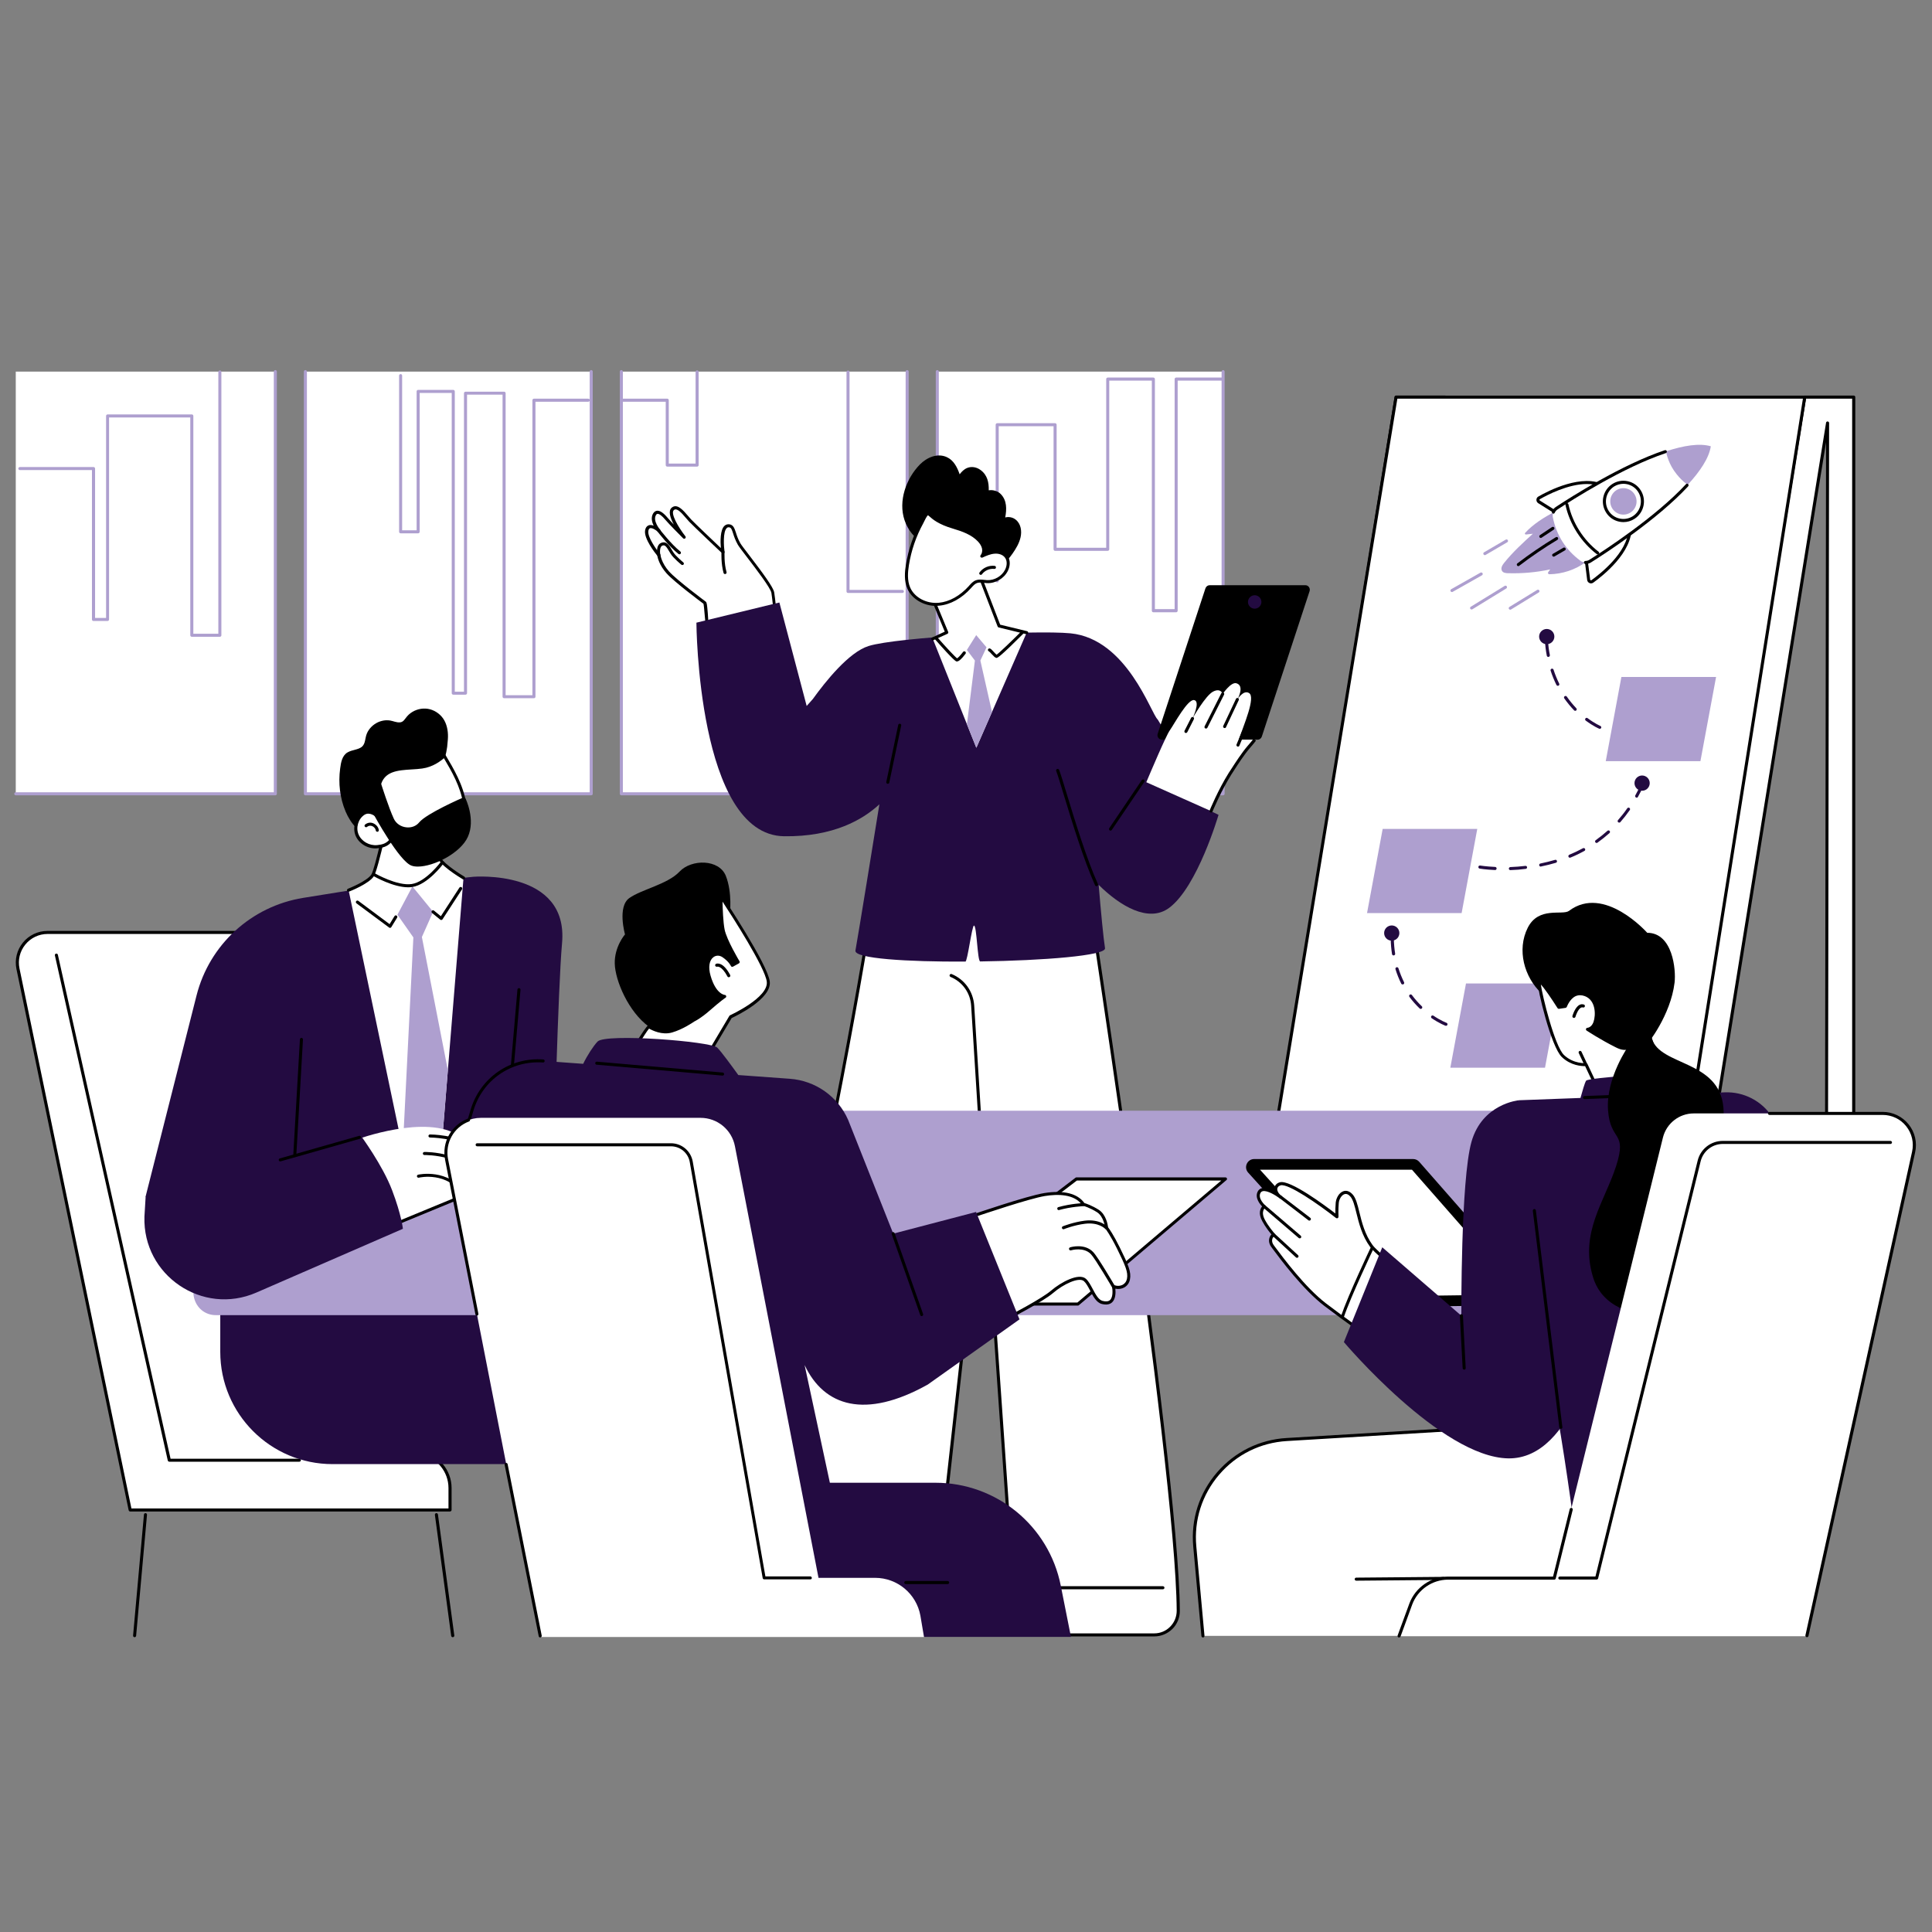 <svg xmlns="http://www.w3.org/2000/svg" xmlns:xlink="http://www.w3.org/1999/xlink" width="500" zoomAndPan="magnify" viewBox="0 0 375 375" height="500" preserveAspectRatio="xMidYMid meet" version="1.0"><rect x="0" y="0" width="375" height="375" fill="#808080" stroke="none"/><defs><clipPath id="393f325f39"><path d="M 2.723 71.727 L 54 71.727 L 54 155 L 2.723 155 Z M 2.723 71.727 " clip-rule="nonzero"/></clipPath><clipPath id="342142d463"><path d="M 58 71.727 L 116 71.727 L 116 155 L 58 155 Z M 58 71.727 " clip-rule="nonzero"/></clipPath><clipPath id="b123db2c80"><path d="M 120 71.727 L 177 71.727 L 177 155 L 120 155 Z M 120 71.727 " clip-rule="nonzero"/></clipPath><clipPath id="aebb484781"><path d="M 181 71.727 L 238 71.727 L 238 155 L 181 155 Z M 181 71.727 " clip-rule="nonzero"/></clipPath><clipPath id="6640c4d080"><path d="M 3 71.727 L 43 71.727 L 43 124 L 3 124 Z M 3 71.727 " clip-rule="nonzero"/></clipPath><clipPath id="8a51f1eb32"><path d="M 120 71.727 L 136 71.727 L 136 91 L 120 91 Z M 120 71.727 " clip-rule="nonzero"/></clipPath><clipPath id="dbc01ceffa"><path d="M 164 71.727 L 176 71.727 L 176 116 L 164 116 Z M 164 71.727 " clip-rule="nonzero"/></clipPath><clipPath id="ec8471ce16"><path d="M 135 160 L 229 160 L 229 317.727 L 135 317.727 Z M 135 160 " clip-rule="nonzero"/></clipPath><clipPath id="e7a555201e"><path d="M 135 160 L 230 160 L 230 317.727 L 135 317.727 Z M 135 160 " clip-rule="nonzero"/></clipPath><clipPath id="ed75a2c87a"><path d="M 84 293 L 89 293 L 89 317.727 L 84 317.727 Z M 84 293 " clip-rule="nonzero"/></clipPath><clipPath id="9aa298caf2"><path d="M 25 293 L 29 293 L 29 317.727 L 25 317.727 Z M 25 293 " clip-rule="nonzero"/></clipPath><clipPath id="dbb71654a8"><path d="M 231 275 L 317 275 L 317 317.727 L 231 317.727 Z M 231 275 " clip-rule="nonzero"/></clipPath><clipPath id="c8555b9616"><path d="M 231 275 L 318 275 L 318 317.727 L 231 317.727 Z M 231 275 " clip-rule="nonzero"/></clipPath><clipPath id="47d9b4d110"><path d="M 271 216 L 372 216 L 372 317.727 L 271 317.727 Z M 271 216 " clip-rule="nonzero"/></clipPath><clipPath id="f5c6033a9a"><path d="M 343 215 L 372 215 L 372 317.727 L 343 317.727 Z M 343 215 " clip-rule="nonzero"/></clipPath><clipPath id="365f6905c2"><path d="M 271 292 L 306 292 L 306 317.727 L 271 317.727 Z M 271 292 " clip-rule="nonzero"/></clipPath><clipPath id="6fe351a8e7"><path d="M 89 201 L 208 201 L 208 317.727 L 89 317.727 Z M 89 201 " clip-rule="nonzero"/></clipPath><clipPath id="f96eb00164"><path d="M 86 216 L 180 216 L 180 317.727 L 86 317.727 Z M 86 216 " clip-rule="nonzero"/></clipPath><clipPath id="f737a11e95"><path d="M 97 283 L 106 283 L 106 317.727 L 97 317.727 Z M 97 283 " clip-rule="nonzero"/></clipPath></defs><path fill="#ffffff" d="M 3.059 72.129 L 53.441 72.129 L 53.441 154.074 L 3.059 154.074 Z M 3.059 72.129 " fill-opacity="1" fill-rule="nonzero"/><path fill="#ffffff" d="M 59.277 72.129 L 114.754 72.129 L 114.754 154.074 L 59.277 154.074 Z M 59.277 72.129 " fill-opacity="1" fill-rule="nonzero"/><path fill="#ffffff" d="M 120.602 72.129 L 176.078 72.129 L 176.078 154.074 L 120.602 154.074 Z M 120.602 72.129 " fill-opacity="1" fill-rule="nonzero"/><path fill="#ffffff" d="M 181.914 72.129 L 237.391 72.129 L 237.391 154.074 L 181.914 154.074 Z M 181.914 72.129 " fill-opacity="1" fill-rule="nonzero"/><g clip-path="url(#393f325f39)"><path fill="#ae9fcf" d="M 53.441 154.371 L 3.059 154.371 C 2.898 154.371 2.766 154.234 2.766 154.074 C 2.766 153.914 2.898 153.777 3.059 153.777 L 53.148 153.777 L 53.148 72.129 C 53.148 71.965 53.281 71.832 53.441 71.832 C 53.605 71.832 53.738 71.965 53.738 72.129 L 53.738 154.074 C 53.738 154.234 53.605 154.371 53.441 154.371 Z M 53.441 154.371 " fill-opacity="1" fill-rule="nonzero"/></g><g clip-path="url(#342142d463)"><path fill="#ae9fcf" d="M 114.754 154.371 L 59.277 154.371 C 59.113 154.371 58.98 154.234 58.98 154.074 L 58.98 72.129 C 58.98 71.965 59.113 71.832 59.277 71.832 C 59.438 71.832 59.57 71.965 59.57 72.129 L 59.57 153.777 L 114.457 153.777 L 114.457 72.129 C 114.457 71.965 114.594 71.832 114.754 71.832 C 114.914 71.832 115.051 71.965 115.051 72.129 L 115.051 154.074 C 115.051 154.234 114.93 154.371 114.754 154.371 Z M 114.754 154.371 " fill-opacity="1" fill-rule="nonzero"/></g><g clip-path="url(#b123db2c80)"><path fill="#ae9fcf" d="M 176.078 154.371 L 120.602 154.371 C 120.441 154.371 120.305 154.234 120.305 154.074 L 120.305 72.129 C 120.305 71.965 120.441 71.832 120.602 71.832 C 120.762 71.832 120.898 71.965 120.898 72.129 L 120.898 153.777 L 175.785 153.777 L 175.785 72.129 C 175.785 71.965 175.918 71.832 176.078 71.832 C 176.242 71.832 176.375 71.965 176.375 72.129 L 176.375 154.074 C 176.375 154.234 176.242 154.371 176.078 154.371 Z M 176.078 154.371 " fill-opacity="1" fill-rule="nonzero"/></g><g clip-path="url(#aebb484781)"><path fill="#ae9fcf" d="M 237.406 154.371 L 181.926 154.371 C 181.766 154.371 181.633 154.234 181.633 154.074 L 181.633 72.129 C 181.633 71.965 181.766 71.832 181.926 71.832 C 182.09 71.832 182.223 71.965 182.223 72.129 L 182.223 153.777 L 237.109 153.777 L 237.109 72.129 C 237.109 71.965 237.242 71.832 237.406 71.832 C 237.566 71.832 237.699 71.965 237.699 72.129 L 237.699 154.074 C 237.699 154.234 237.566 154.371 237.406 154.371 Z M 237.406 154.371 " fill-opacity="1" fill-rule="nonzero"/></g><g clip-path="url(#6640c4d080)"><path fill="#ae9fcf" d="M 42.676 123.602 L 37.23 123.602 C 37.07 123.602 36.934 123.465 36.934 123.305 L 36.934 81.027 L 21.168 81.027 L 21.168 120.238 C 21.168 120.402 21.031 120.535 20.871 120.535 L 18.141 120.535 C 17.98 120.535 17.848 120.402 17.848 120.238 L 17.848 91.242 L 3.852 91.242 C 3.691 91.242 3.559 91.109 3.559 90.949 C 3.559 90.785 3.691 90.652 3.852 90.652 L 18.156 90.652 C 18.316 90.652 18.453 90.785 18.453 90.949 L 18.453 119.945 L 20.59 119.945 L 20.59 80.73 C 20.59 80.57 20.723 80.438 20.883 80.438 L 37.23 80.438 C 37.391 80.438 37.527 80.57 37.527 80.73 L 37.527 123.008 L 42.379 123.008 L 42.379 72.195 C 42.379 72.035 42.512 71.898 42.676 71.898 C 42.836 71.898 42.969 72.035 42.969 72.195 L 42.969 123.305 C 42.969 123.465 42.836 123.602 42.676 123.602 Z M 42.676 123.602 " fill-opacity="1" fill-rule="nonzero"/></g><path fill="#ae9fcf" d="M 103.637 135.523 L 97.844 135.523 C 97.684 135.523 97.547 135.391 97.547 135.227 L 97.547 76.605 L 90.652 76.605 L 90.652 134.543 C 90.652 134.703 90.516 134.836 90.355 134.836 L 87.977 134.836 C 87.816 134.836 87.68 134.703 87.68 134.543 L 87.68 76.27 L 81.457 76.27 L 81.457 103.223 C 81.457 103.383 81.324 103.516 81.16 103.516 L 77.762 103.516 C 77.598 103.516 77.465 103.383 77.465 103.223 L 77.465 72.906 C 77.465 72.746 77.598 72.613 77.762 72.613 C 77.922 72.613 78.055 72.746 78.055 72.906 L 78.055 102.926 L 80.867 102.926 L 80.867 75.973 C 80.867 75.812 81 75.676 81.16 75.676 L 87.977 75.676 C 88.137 75.676 88.273 75.812 88.273 75.973 L 88.273 134.262 L 90.059 134.262 L 90.059 76.32 C 90.059 76.16 90.195 76.027 90.355 76.027 L 97.844 76.027 C 98.004 76.027 98.141 76.16 98.141 76.32 L 98.141 134.945 L 103.34 134.945 L 103.34 77.68 C 103.34 77.52 103.477 77.383 103.637 77.383 L 114.191 77.383 C 114.352 77.383 114.484 77.52 114.484 77.68 C 114.484 77.84 114.352 77.977 114.191 77.977 L 103.934 77.977 L 103.934 135.242 C 103.934 135.391 103.797 135.523 103.637 135.523 Z M 103.637 135.523 " fill-opacity="1" fill-rule="nonzero"/><g clip-path="url(#8a51f1eb32)"><path fill="#ae9fcf" d="M 135.309 90.57 L 129.516 90.57 C 129.352 90.57 129.219 90.438 129.219 90.277 L 129.219 77.977 L 120.762 77.977 C 120.602 77.977 120.469 77.84 120.469 77.68 C 120.469 77.52 120.602 77.383 120.762 77.383 L 129.516 77.383 C 129.676 77.383 129.809 77.52 129.809 77.68 L 129.809 89.98 L 135.012 89.98 L 135.012 72.184 C 135.012 72.02 135.148 71.887 135.309 71.887 C 135.469 71.887 135.605 72.02 135.605 72.184 L 135.605 90.277 C 135.605 90.438 135.469 90.57 135.309 90.57 Z M 135.309 90.57 " fill-opacity="1" fill-rule="nonzero"/></g><g clip-path="url(#dbc01ceffa)"><path fill="#ae9fcf" d="M 175.152 115.09 L 164.598 115.09 C 164.438 115.09 164.305 114.957 164.305 114.793 L 164.305 72.223 C 164.305 72.062 164.438 71.926 164.598 71.926 C 164.762 71.926 164.895 72.062 164.895 72.223 L 164.895 114.5 L 175.152 114.5 C 175.312 114.5 175.449 114.633 175.449 114.793 C 175.449 114.957 175.328 115.09 175.152 115.09 Z M 175.152 115.09 " fill-opacity="1" fill-rule="nonzero"/></g><path fill="#ae9fcf" d="M 228.289 118.84 L 223.867 118.84 C 223.707 118.84 223.57 118.707 223.57 118.547 L 223.57 73.875 L 215.305 73.875 L 215.305 106.621 C 215.305 106.781 215.172 106.918 215.008 106.918 L 204.793 106.918 C 204.633 106.918 204.496 106.781 204.496 106.621 L 204.496 82.734 L 193.852 82.734 L 193.852 112.75 C 193.852 112.914 193.715 113.047 193.555 113.047 C 193.395 113.047 193.258 112.914 193.258 112.75 L 193.258 82.438 C 193.258 82.277 193.395 82.145 193.555 82.145 L 204.793 82.145 C 204.953 82.145 205.09 82.277 205.09 82.438 L 205.09 106.324 L 214.715 106.324 L 214.715 73.578 C 214.715 73.418 214.848 73.285 215.008 73.285 L 223.867 73.285 C 224.027 73.285 224.164 73.418 224.164 73.578 L 224.164 118.234 L 227.996 118.234 L 227.996 73.578 C 227.996 73.418 228.129 73.285 228.289 73.285 L 237.121 73.285 C 237.285 73.285 237.418 73.418 237.418 73.578 C 237.418 73.742 237.285 73.875 237.121 73.875 L 228.586 73.875 L 228.586 118.531 C 228.586 118.707 228.453 118.84 228.289 118.84 Z M 228.289 118.84 " fill-opacity="1" fill-rule="nonzero"/><path fill="#ffffff" d="M 328.719 243.133 L 354.73 82.09 L 354.488 243.133 L 359.812 243.133 L 359.812 77.09 L 350.281 77.09 L 323.328 243.133 Z M 328.719 243.133 " fill-opacity="1" fill-rule="nonzero"/><path fill="#000000" d="M 359.812 243.426 L 354.504 243.426 C 354.422 243.426 354.355 243.398 354.289 243.348 C 354.234 243.293 354.207 243.211 354.207 243.133 L 354.438 85.812 L 329.027 243.172 C 329.004 243.32 328.883 243.426 328.734 243.426 L 323.328 243.426 C 323.25 243.426 323.156 243.387 323.102 243.32 C 323.047 243.254 323.02 243.172 323.035 243.078 L 350 77.035 C 350.027 76.887 350.148 76.777 350.297 76.777 L 359.812 76.777 C 359.973 76.777 360.109 76.914 360.109 77.074 L 360.109 243.117 C 360.109 243.293 359.973 243.426 359.812 243.426 Z M 354.785 242.836 L 359.504 242.836 L 359.504 77.383 L 350.539 77.383 L 323.664 242.836 L 328.465 242.836 L 354.438 82.047 C 354.461 81.902 354.598 81.781 354.758 81.809 C 354.906 81.82 355.027 81.953 355.027 82.102 Z M 354.785 242.836 " fill-opacity="1" fill-rule="nonzero"/><path fill="#ffffff" d="M 249.41 243.133 L 275.422 82.09 L 275.18 243.133 L 280.5 243.133 L 280.5 77.09 L 270.969 77.09 L 244.02 243.133 Z M 249.41 243.133 " fill-opacity="1" fill-rule="nonzero"/><path fill="#000000" d="M 280.5 243.426 L 275.191 243.426 C 275.109 243.426 275.043 243.398 274.977 243.348 C 274.922 243.293 274.895 243.211 274.895 243.133 L 275.125 85.812 L 249.719 243.172 C 249.691 243.32 249.57 243.426 249.422 243.426 L 244.02 243.426 C 243.938 243.426 243.844 243.387 243.789 243.32 C 243.734 243.254 243.707 243.172 243.723 243.078 L 270.688 77.035 C 270.715 76.887 270.836 76.777 270.984 76.777 L 280.5 76.777 C 280.664 76.777 280.797 76.914 280.797 77.074 L 280.797 243.117 C 280.797 243.293 280.664 243.426 280.5 243.426 Z M 275.473 242.836 L 280.191 242.836 L 280.191 77.383 L 271.227 77.383 L 244.355 242.836 L 249.152 242.836 L 275.125 82.047 C 275.152 81.902 275.285 81.781 275.445 81.809 C 275.594 81.82 275.715 81.953 275.715 82.102 Z M 275.473 242.836 " fill-opacity="1" fill-rule="nonzero"/><path fill="#ffffff" d="M 350.281 77.09 L 328.156 216.488 L 248.078 216.488 L 270.969 77.09 Z M 350.281 77.09 " fill-opacity="1" fill-rule="nonzero"/><path fill="#000000" d="M 328.156 216.785 L 248.078 216.785 C 247.996 216.785 247.902 216.742 247.848 216.676 C 247.797 216.609 247.77 216.527 247.781 216.434 L 270.688 77.035 C 270.715 76.887 270.836 76.793 270.984 76.793 L 350.297 76.793 C 350.375 76.793 350.469 76.832 350.523 76.898 C 350.578 76.969 350.605 77.047 350.59 77.141 L 328.453 216.543 C 328.426 216.676 328.289 216.785 328.156 216.785 Z M 248.426 216.191 L 327.898 216.191 L 349.945 77.383 L 271.227 77.383 Z M 248.426 216.191 " fill-opacity="1" fill-rule="nonzero"/><path fill="#ae9fcf" d="M 307.805 109.094 C 305.785 110.586 303.273 111.422 300.734 111.461 C 300.516 111.461 300.383 111.234 300.504 111.059 L 300.895 110.52 C 298.207 111.098 295.449 111.34 292.707 111.258 C 292.238 111.246 291.711 111.191 291.496 110.734 C 291.43 110.586 291.418 110.441 291.43 110.277 C 291.469 109.875 291.727 109.551 291.969 109.23 C 293.621 107.172 295.57 105.387 297.531 103.598 L 296.188 103.746 C 296.016 103.758 295.906 103.57 296.027 103.438 C 297.492 101.809 299.793 100.316 301.781 99.348 Z M 307.805 109.094 " fill-opacity="1" fill-rule="nonzero"/><path fill="#000000" d="M 299.066 104.418 C 298.973 104.418 298.879 104.375 298.824 104.281 C 298.73 104.148 298.77 103.961 298.906 103.867 L 301.242 102.309 C 301.379 102.211 301.566 102.254 301.66 102.387 C 301.754 102.523 301.715 102.711 301.578 102.805 L 299.227 104.363 C 299.188 104.402 299.121 104.418 299.066 104.418 Z M 299.066 104.418 " fill-opacity="1" fill-rule="nonzero"/><path fill="#000000" d="M 294.711 109.887 C 294.617 109.887 294.535 109.848 294.469 109.766 C 294.375 109.633 294.387 109.445 294.523 109.352 C 296.914 107.523 299.43 105.816 301.996 104.27 C 302.129 104.188 302.32 104.23 302.398 104.375 C 302.48 104.512 302.441 104.699 302.293 104.781 C 299.738 106.312 297.238 108.02 294.871 109.82 C 294.832 109.875 294.766 109.887 294.711 109.887 Z M 294.711 109.887 " fill-opacity="1" fill-rule="nonzero"/><path fill="#000000" d="M 301.566 108.047 C 301.457 108.047 301.363 107.992 301.312 107.898 C 301.23 107.75 301.27 107.578 301.418 107.496 L 303.461 106.312 C 303.609 106.23 303.785 106.273 303.863 106.422 C 303.945 106.566 303.906 106.742 303.758 106.824 L 301.715 108.008 C 301.672 108.035 301.621 108.047 301.566 108.047 Z M 301.566 108.047 " fill-opacity="1" fill-rule="nonzero"/><path fill="#ffffff" d="M 307.805 108.129 L 308.355 112.535 C 308.395 112.871 308.785 113.047 309.066 112.848 C 310.977 111.473 316.637 107.012 316.352 102.254 Z M 307.805 108.129 " fill-opacity="1" fill-rule="nonzero"/><path fill="#000000" d="M 308.812 113.234 C 308.703 113.234 308.609 113.207 308.516 113.168 C 308.273 113.062 308.098 112.832 308.07 112.578 L 307.52 108.168 C 307.508 108.059 307.562 107.953 307.641 107.887 L 316.203 102.023 C 316.301 101.957 316.406 101.957 316.5 101.996 C 316.594 102.039 316.66 102.145 316.66 102.254 C 316.945 107.188 311.055 111.797 309.242 113.102 C 309.105 113.195 308.961 113.234 308.812 113.234 Z M 308.113 108.273 L 308.648 112.508 C 308.664 112.59 308.719 112.629 308.746 112.629 C 308.77 112.645 308.84 112.656 308.891 112.617 C 310.574 111.406 315.895 107.254 316.07 102.832 Z M 308.113 108.273 " fill-opacity="1" fill-rule="nonzero"/><path fill="#ffffff" d="M 302.48 99.766 L 298.73 97.414 C 298.434 97.227 298.449 96.809 298.742 96.633 C 300.773 95.465 307.184 92.172 311.352 94.414 Z M 302.48 99.766 " fill-opacity="1" fill-rule="nonzero"/><path fill="#000000" d="M 302.48 100.062 C 302.426 100.062 302.371 100.047 302.32 100.023 L 298.566 97.668 C 298.34 97.52 298.207 97.277 298.219 97.012 C 298.219 96.742 298.367 96.5 298.594 96.379 C 300.531 95.262 307.172 91.82 311.5 94.16 C 311.594 94.215 311.648 94.309 311.66 94.414 C 311.66 94.523 311.609 94.617 311.512 94.672 L 302.629 100.035 C 302.586 100.047 302.535 100.062 302.48 100.062 Z M 308.02 93.945 C 304.375 93.945 300.316 96.07 298.891 96.891 C 298.824 96.93 298.809 96.996 298.809 97.023 C 298.809 97.051 298.809 97.117 298.891 97.16 L 302.48 99.418 L 310.734 94.441 C 309.902 94.094 308.973 93.945 308.02 93.945 Z M 308.02 93.945 " fill-opacity="1" fill-rule="nonzero"/><path fill="#ffffff" d="M 307.695 109.176 C 308.02 109.188 308.355 109.109 308.648 108.922 C 312.98 106.191 330.898 94.484 332.066 86.621 C 324.473 84.387 306.406 95.855 302.129 98.664 C 301.551 99.039 301.27 99.738 301.406 100.41 C 302.117 103.918 303.906 106.73 306.77 108.852 C 307.051 109.055 307.375 109.164 307.695 109.176 Z M 307.695 109.176 " fill-opacity="1" fill-rule="nonzero"/><path fill="#ae9fcf" d="M 327.605 94.078 C 329.996 91.473 331.73 88.891 332.066 86.621 C 329.863 85.973 326.758 86.484 323.371 87.602 C 323.371 87.602 323.652 89.484 324.914 91.336 C 326.285 93.34 327.605 94.078 327.605 94.078 Z M 327.605 94.078 " fill-opacity="1" fill-rule="nonzero"/><path fill="#000000" d="M 307.762 109.473 C 307.75 109.473 307.75 109.473 307.734 109.473 C 307.574 109.473 307.441 109.336 307.441 109.176 C 307.441 109.016 307.574 108.879 307.734 108.879 C 307.734 108.879 307.75 108.879 307.75 108.879 C 308.004 108.879 308.262 108.812 308.488 108.664 C 311.391 106.836 321.312 100.383 327.242 93.984 C 327.348 93.863 327.539 93.863 327.656 93.973 C 327.777 94.078 327.777 94.27 327.672 94.391 C 321.703 100.84 311.715 107.336 308.797 109.176 C 308.488 109.363 308.125 109.473 307.762 109.473 Z M 307.762 109.473 " fill-opacity="1" fill-rule="nonzero"/><path fill="#000000" d="M 301.512 99.699 C 301.473 99.699 301.43 99.684 301.391 99.672 C 301.242 99.605 301.176 99.43 301.242 99.281 C 301.391 98.934 301.648 98.625 301.969 98.41 C 304.832 96.512 314.848 90.141 323.141 87.387 C 323.301 87.332 323.465 87.414 323.52 87.574 C 323.57 87.734 323.492 87.895 323.328 87.949 C 315.102 90.68 305.156 97.023 302.293 98.906 C 302.062 99.055 301.887 99.27 301.781 99.512 C 301.727 99.633 301.621 99.699 301.512 99.699 Z M 301.512 99.699 " fill-opacity="1" fill-rule="nonzero"/><path fill="#ffffff" d="M 318.801 97.32 C 318.801 97.812 318.707 98.285 318.52 98.738 C 318.332 99.195 318.062 99.594 317.715 99.941 C 317.371 100.289 316.969 100.559 316.516 100.746 C 316.062 100.934 315.594 101.031 315.102 101.031 C 314.613 101.031 314.141 100.934 313.688 100.746 C 313.234 100.559 312.836 100.289 312.488 99.941 C 312.141 99.594 311.875 99.195 311.688 98.738 C 311.5 98.285 311.406 97.812 311.406 97.32 C 311.406 96.828 311.5 96.355 311.688 95.898 C 311.875 95.445 312.141 95.043 312.488 94.695 C 312.836 94.348 313.234 94.078 313.688 93.891 C 314.141 93.703 314.613 93.609 315.102 93.609 C 315.594 93.609 316.062 93.703 316.516 93.891 C 316.969 94.078 317.371 94.348 317.715 94.695 C 318.062 95.043 318.332 95.445 318.52 95.898 C 318.707 96.355 318.801 96.828 318.801 97.32 Z M 318.801 97.32 " fill-opacity="1" fill-rule="nonzero"/><path fill="#000000" d="M 315.117 101.34 C 314.832 101.34 314.539 101.312 314.254 101.246 C 313.207 101.016 312.32 100.398 311.742 99.484 C 310.559 97.617 311.098 95.141 312.953 93.945 C 313.852 93.367 314.914 93.18 315.949 93.406 C 317 93.637 317.887 94.254 318.465 95.168 C 319.645 97.039 319.109 99.512 317.254 100.707 C 316.609 101.125 315.867 101.34 315.117 101.34 Z M 315.102 93.906 C 314.457 93.906 313.824 94.094 313.273 94.441 C 311.703 95.465 311.23 97.574 312.238 99.16 C 312.723 99.926 313.488 100.465 314.375 100.652 C 315.266 100.84 316.164 100.68 316.93 100.195 C 318.504 99.176 318.973 97.062 317.965 95.477 C 317.48 94.711 316.715 94.176 315.828 93.984 C 315.586 93.934 315.344 93.906 315.102 93.906 Z M 315.102 93.906 " fill-opacity="1" fill-rule="nonzero"/><path fill="#ae9fcf" d="M 317.656 97.32 C 317.656 97.66 317.594 97.988 317.461 98.301 C 317.332 98.617 317.148 98.895 316.91 99.137 C 316.668 99.375 316.395 99.562 316.078 99.691 C 315.766 99.82 315.441 99.887 315.102 99.887 C 314.766 99.887 314.438 99.82 314.125 99.691 C 313.812 99.562 313.535 99.375 313.297 99.137 C 313.059 98.895 312.871 98.617 312.742 98.301 C 312.613 97.988 312.547 97.66 312.547 97.32 C 312.547 96.98 312.613 96.652 312.742 96.336 C 312.871 96.023 313.059 95.746 313.297 95.504 C 313.535 95.262 313.812 95.078 314.125 94.949 C 314.438 94.816 314.766 94.754 315.102 94.754 C 315.441 94.754 315.766 94.816 316.078 94.949 C 316.395 95.078 316.668 95.262 316.91 95.504 C 317.148 95.746 317.332 96.023 317.461 96.336 C 317.594 96.652 317.656 96.98 317.656 97.32 Z M 317.656 97.32 " fill-opacity="1" fill-rule="nonzero"/><path fill="#000000" d="M 310.102 107.617 C 310.035 107.617 309.98 107.602 309.926 107.551 C 306.891 105.223 304.672 101.742 303.852 98.004 C 303.812 97.844 303.918 97.684 304.078 97.656 C 304.242 97.617 304.402 97.723 304.43 97.883 C 305.223 101.5 307.359 104.848 310.289 107.094 C 310.426 107.188 310.453 107.375 310.344 107.508 C 310.277 107.578 310.195 107.617 310.102 107.617 Z M 310.102 107.617 " fill-opacity="1" fill-rule="nonzero"/><path fill="#ae9fcf" d="M 285.637 118.305 C 285.543 118.305 285.434 118.25 285.383 118.168 C 285.301 118.035 285.34 117.848 285.477 117.766 L 292.062 113.719 C 292.195 113.641 292.383 113.68 292.465 113.812 C 292.547 113.949 292.504 114.137 292.371 114.219 L 285.785 118.262 C 285.742 118.289 285.691 118.305 285.637 118.305 Z M 285.637 118.305 " fill-opacity="1" fill-rule="nonzero"/><path fill="#ae9fcf" d="M 281.82 114.914 C 281.711 114.914 281.617 114.863 281.562 114.77 C 281.484 114.621 281.535 114.445 281.672 114.363 L 287.355 111.152 C 287.504 111.07 287.68 111.125 287.762 111.258 C 287.84 111.406 287.789 111.582 287.652 111.664 L 281.965 114.875 C 281.926 114.902 281.871 114.914 281.82 114.914 Z M 281.82 114.914 " fill-opacity="1" fill-rule="nonzero"/><path fill="#ae9fcf" d="M 288.203 107.75 C 288.098 107.75 288.004 107.695 287.949 107.602 C 287.867 107.457 287.91 107.281 288.055 107.199 L 292.266 104.738 C 292.41 104.66 292.586 104.699 292.668 104.848 C 292.746 104.996 292.707 105.172 292.559 105.25 L 288.352 107.711 C 288.312 107.738 288.258 107.75 288.203 107.75 Z M 288.203 107.75 " fill-opacity="1" fill-rule="nonzero"/><path fill="#ae9fcf" d="M 293.137 118.344 C 293.043 118.344 292.938 118.289 292.883 118.211 C 292.801 118.074 292.84 117.887 292.977 117.805 L 298.367 114.5 C 298.5 114.418 298.688 114.457 298.77 114.594 C 298.852 114.727 298.809 114.914 298.676 114.996 L 293.285 118.305 C 293.246 118.332 293.191 118.344 293.137 118.344 Z M 293.137 118.344 " fill-opacity="1" fill-rule="nonzero"/><path fill="#ae9fcf" d="M 333.09 131.398 L 330.051 147.742 L 311.676 147.742 L 314.711 131.398 Z M 333.09 131.398 " fill-opacity="1" fill-rule="nonzero"/><path fill="#ae9fcf" d="M 286.738 160.891 L 283.699 177.234 L 265.34 177.234 L 268.375 160.891 Z M 286.738 160.891 " fill-opacity="1" fill-rule="nonzero"/><path fill="#ae9fcf" d="M 302.922 190.895 L 299.887 207.238 L 281.508 207.238 L 284.547 190.895 Z M 302.922 190.895 " fill-opacity="1" fill-rule="nonzero"/><path fill="#230b41" d="M 280.676 199.105 C 280.637 199.105 280.609 199.105 280.57 199.094 C 280.527 199.082 279.414 198.664 277.895 197.641 C 277.758 197.547 277.719 197.359 277.812 197.227 C 277.906 197.09 278.082 197.051 278.23 197.145 C 279.68 198.125 280.758 198.527 280.77 198.527 C 280.918 198.582 281 198.758 280.945 198.906 C 280.906 199.027 280.797 199.105 280.676 199.105 Z M 275.758 195.828 C 275.688 195.828 275.609 195.801 275.555 195.746 C 274.828 195.047 274.156 194.293 273.566 193.488 C 273.473 193.355 273.496 193.164 273.633 193.07 C 273.766 192.977 273.953 193.004 274.051 193.137 C 274.629 193.918 275.273 194.645 275.973 195.316 C 276.094 195.422 276.094 195.613 275.984 195.734 C 275.918 195.801 275.836 195.828 275.758 195.828 Z M 272.246 191.082 C 272.141 191.082 272.031 191.027 271.98 190.922 C 271.535 190.031 271.16 189.094 270.863 188.125 C 270.809 187.965 270.902 187.801 271.066 187.746 C 271.227 187.695 271.387 187.789 271.441 187.949 C 271.738 188.891 272.102 189.793 272.531 190.652 C 272.598 190.801 272.543 190.973 272.395 191.055 C 272.34 191.066 272.301 191.082 272.246 191.082 Z M 270.488 185.449 C 270.34 185.449 270.219 185.34 270.191 185.195 C 270.043 184.238 269.949 183.23 269.938 182.211 C 269.938 182.047 270.055 181.914 270.23 181.902 C 270.23 181.902 270.23 181.902 270.246 181.902 C 270.406 181.902 270.539 182.035 270.539 182.195 C 270.566 183.191 270.648 184.172 270.797 185.102 C 270.824 185.262 270.715 185.41 270.555 185.438 C 270.512 185.449 270.5 185.449 270.488 185.449 Z M 270.488 185.449 " fill-opacity="1" fill-rule="nonzero"/><path fill="#230b41" d="M 271.617 181.105 C 271.617 181.305 271.578 181.492 271.504 181.672 C 271.43 181.855 271.32 182.016 271.184 182.152 C 271.043 182.293 270.883 182.398 270.703 182.473 C 270.523 182.547 270.332 182.586 270.137 182.586 C 269.941 182.586 269.754 182.547 269.57 182.473 C 269.391 182.398 269.23 182.293 269.09 182.152 C 268.953 182.016 268.848 181.855 268.77 181.672 C 268.695 181.492 268.66 181.305 268.66 181.105 C 268.66 180.91 268.695 180.723 268.77 180.543 C 268.848 180.359 268.953 180.199 269.09 180.062 C 269.23 179.922 269.391 179.816 269.57 179.742 C 269.754 179.668 269.941 179.629 270.137 179.629 C 270.332 179.629 270.523 179.668 270.703 179.742 C 270.883 179.816 271.043 179.922 271.184 180.062 C 271.32 180.199 271.43 180.359 271.504 180.543 C 271.578 180.723 271.617 180.91 271.617 181.105 Z M 271.617 181.105 " fill-opacity="1" fill-rule="nonzero"/><path fill="#230b41" d="M 293.164 168.887 C 293.004 168.887 292.867 168.766 292.867 168.605 C 292.867 168.445 292.988 168.309 293.152 168.297 C 294.133 168.258 295.113 168.188 296.082 168.066 C 296.258 168.055 296.391 168.16 296.402 168.324 C 296.418 168.484 296.309 168.633 296.148 168.645 C 295.168 168.781 294.172 168.859 293.164 168.887 Z M 290.195 168.875 C 290.195 168.875 290.18 168.875 290.18 168.875 C 288.352 168.793 287.234 168.605 287.195 168.594 C 287.035 168.566 286.926 168.402 286.953 168.242 C 286.98 168.082 287.141 167.973 287.289 168 C 287.305 168 288.418 168.188 290.207 168.27 C 290.367 168.281 290.504 168.418 290.488 168.578 C 290.488 168.754 290.355 168.875 290.195 168.875 Z M 299.051 168.203 C 298.918 168.203 298.797 168.109 298.758 167.961 C 298.73 167.801 298.824 167.637 298.984 167.609 C 299.953 167.41 300.906 167.168 301.836 166.898 C 301.996 166.844 302.156 166.938 302.199 167.102 C 302.25 167.262 302.156 167.422 301.996 167.465 C 301.055 167.746 300.086 167.988 299.094 168.188 C 299.094 168.203 299.066 168.203 299.051 168.203 Z M 304.711 166.48 C 304.59 166.48 304.484 166.414 304.441 166.293 C 304.375 166.145 304.457 165.973 304.605 165.902 C 305.52 165.527 306.406 165.098 307.254 164.641 C 307.398 164.559 307.574 164.613 307.656 164.762 C 307.734 164.91 307.684 165.082 307.535 165.164 C 306.676 165.637 305.762 166.078 304.832 166.453 C 304.793 166.469 304.75 166.48 304.711 166.48 Z M 309.902 163.617 C 309.805 163.617 309.711 163.578 309.66 163.496 C 309.562 163.363 309.59 163.176 309.727 163.082 C 310.52 162.516 311.285 161.898 312.012 161.254 C 312.133 161.145 312.32 161.16 312.426 161.281 C 312.535 161.402 312.523 161.59 312.402 161.695 C 311.66 162.355 310.867 162.988 310.062 163.566 C 310.008 163.605 309.953 163.617 309.902 163.617 Z M 314.281 159.668 C 314.215 159.668 314.148 159.641 314.082 159.598 C 313.961 159.492 313.945 159.305 314.055 159.184 C 314.688 158.457 315.305 157.691 315.855 156.883 C 315.949 156.75 316.137 156.723 316.273 156.816 C 316.406 156.91 316.434 157.098 316.34 157.234 C 315.762 158.055 315.145 158.848 314.496 159.586 C 314.457 159.641 314.363 159.668 314.281 159.668 Z M 317.684 154.828 C 317.629 154.828 317.59 154.812 317.535 154.785 C 317.387 154.707 317.336 154.531 317.414 154.383 C 317.805 153.672 318.18 152.93 318.516 152.18 C 318.586 152.031 318.758 151.965 318.906 152.031 C 319.055 152.098 319.121 152.273 319.055 152.422 C 318.707 153.199 318.328 153.953 317.926 154.664 C 317.887 154.773 317.793 154.828 317.684 154.828 Z M 317.684 154.828 " fill-opacity="1" fill-rule="nonzero"/><path fill="#230b41" d="M 320.211 152.004 C 320.211 152.199 320.172 152.391 320.098 152.57 C 320.023 152.75 319.918 152.91 319.777 153.051 C 319.641 153.188 319.48 153.297 319.297 153.371 C 319.117 153.445 318.93 153.484 318.73 153.484 C 318.535 153.484 318.348 153.445 318.168 153.371 C 317.984 153.297 317.824 153.188 317.688 153.051 C 317.547 152.91 317.441 152.75 317.367 152.57 C 317.289 152.391 317.254 152.199 317.254 152.004 C 317.254 151.809 317.289 151.621 317.367 151.438 C 317.441 151.258 317.547 151.098 317.688 150.957 C 317.824 150.82 317.984 150.715 318.168 150.637 C 318.348 150.562 318.535 150.523 318.73 150.523 C 318.93 150.523 319.117 150.562 319.297 150.637 C 319.48 150.715 319.641 150.82 319.777 150.957 C 319.918 151.098 320.023 151.258 320.098 151.438 C 320.172 151.621 320.211 151.809 320.211 152.004 Z M 320.211 152.004 " fill-opacity="1" fill-rule="nonzero"/><path fill="#230b41" d="M 310.504 141.465 C 310.465 141.465 310.426 141.453 310.398 141.438 C 310.359 141.426 309.27 140.969 307.789 139.867 C 307.656 139.77 307.629 139.582 307.734 139.449 C 307.832 139.312 308.02 139.289 308.152 139.395 C 309.562 140.457 310.613 140.887 310.625 140.902 C 310.773 140.969 310.855 141.141 310.789 141.289 C 310.734 141.398 310.613 141.465 310.504 141.465 Z M 305.746 137.969 C 305.664 137.969 305.586 137.941 305.531 137.875 C 304.848 137.164 304.199 136.371 303.621 135.551 C 303.527 135.414 303.57 135.227 303.703 135.133 C 303.836 135.039 304.027 135.078 304.121 135.215 C 304.672 136.02 305.305 136.773 305.961 137.473 C 306.07 137.594 306.07 137.781 305.949 137.891 C 305.895 137.941 305.828 137.969 305.746 137.969 Z M 302.371 133.117 C 302.266 133.117 302.156 133.051 302.105 132.957 C 301.672 132.07 301.285 131.141 300.973 130.172 C 300.922 130.012 301.016 129.852 301.164 129.797 C 301.324 129.742 301.484 129.836 301.539 129.984 C 301.848 130.926 302.211 131.828 302.641 132.688 C 302.707 132.836 302.656 133.008 302.508 133.09 C 302.465 133.105 302.414 133.117 302.371 133.117 Z M 300.531 127.512 C 300.398 127.512 300.262 127.418 300.234 127.27 C 300.047 126.316 299.926 125.32 299.844 124.301 C 299.832 124.137 299.953 123.988 300.113 123.977 C 300.277 123.961 300.422 124.082 300.438 124.246 C 300.516 125.238 300.637 126.207 300.828 127.148 C 300.855 127.309 300.746 127.473 300.586 127.5 C 300.559 127.512 300.543 127.512 300.531 127.512 Z M 300.531 127.512 " fill-opacity="1" fill-rule="nonzero"/><path fill="#230b41" d="M 301.699 123.559 C 301.699 123.754 301.664 123.945 301.586 124.125 C 301.512 124.305 301.406 124.465 301.266 124.605 C 301.129 124.742 300.969 124.852 300.789 124.926 C 300.605 125 300.418 125.039 300.223 125.039 C 300.027 125.039 299.836 125 299.656 124.926 C 299.477 124.852 299.316 124.742 299.176 124.605 C 299.039 124.465 298.93 124.305 298.855 124.125 C 298.781 123.945 298.742 123.754 298.742 123.559 C 298.742 123.363 298.781 123.176 298.855 122.992 C 298.93 122.812 299.039 122.652 299.176 122.516 C 299.316 122.375 299.477 122.27 299.656 122.195 C 299.836 122.117 300.027 122.082 300.223 122.082 C 300.418 122.082 300.605 122.117 300.789 122.195 C 300.969 122.27 301.129 122.375 301.266 122.516 C 301.406 122.652 301.512 122.812 301.586 122.992 C 301.664 123.176 301.699 123.363 301.699 123.559 Z M 301.699 123.559 " fill-opacity="1" fill-rule="nonzero"/><g clip-path="url(#ec8471ce16)"><path fill="#ffffff" d="M 209.297 160.633 C 209.297 160.633 228.492 283.004 228.68 312.629 C 228.695 315.223 226.609 317.336 224.016 317.336 L 192.762 317.336 C 191.391 317.336 190.637 315.734 191.523 314.688 L 196.645 308.598 L 190.867 225.645 L 181.199 312.469 C 180.891 315.25 178.539 317.348 175.742 317.348 L 136.785 317.348 C 135.363 317.348 134.785 315.52 135.941 314.699 L 142.312 310.168 C 142.312 310.168 168.445 193.434 171.215 160.461 Z M 209.297 160.633 " fill-opacity="1" fill-rule="nonzero"/></g><g clip-path="url(#e7a555201e)"><path fill="#000000" d="M 224.027 317.629 L 192.773 317.629 C 192.023 317.629 191.363 317.215 191.039 316.527 C 190.719 315.844 190.824 315.062 191.309 314.5 L 196.352 308.488 L 190.812 228.922 L 181.512 312.48 C 181.188 315.414 178.715 317.629 175.758 317.629 L 136.801 317.629 C 136.02 317.629 135.363 317.148 135.121 316.406 C 134.879 315.668 135.133 314.887 135.777 314.445 L 142.055 309.98 C 142.996 305.789 168.23 192.559 170.93 160.418 C 170.945 160.27 171.078 160.148 171.227 160.148 L 209.309 160.352 C 209.457 160.352 209.578 160.461 209.605 160.605 C 209.793 161.832 228.816 283.34 229.004 312.645 C 229.016 313.973 228.504 315.238 227.562 316.18 C 226.609 317.105 225.359 317.629 224.027 317.629 Z M 190.879 225.332 C 191.039 225.332 191.16 225.453 191.176 225.617 L 196.957 308.57 C 196.957 308.652 196.941 308.719 196.887 308.785 L 191.766 314.875 C 191.43 315.277 191.363 315.801 191.578 316.273 C 191.809 316.742 192.25 317.039 192.773 317.039 L 224.027 317.039 C 225.199 317.039 226.301 316.582 227.121 315.75 C 227.953 314.914 228.398 313.812 228.398 312.629 C 228.211 283.996 210.023 167.152 209.055 160.93 L 171.496 160.727 C 168.633 193.715 142.875 309.039 142.605 310.211 C 142.594 310.277 142.555 310.344 142.484 310.387 L 136.113 314.914 C 135.605 315.277 135.551 315.828 135.684 316.219 C 135.805 316.609 136.168 317.027 136.785 317.027 L 175.742 317.027 C 178.391 317.027 180.609 315.035 180.906 312.402 L 190.57 225.574 C 190.598 225.441 190.73 225.332 190.879 225.332 Z M 190.879 225.332 " fill-opacity="1" fill-rule="nonzero"/></g><path fill="#000000" d="M 190.68 225.508 C 190.516 225.508 190.395 225.387 190.383 225.227 L 188.5 195.195 C 188.34 192.707 186.793 190.57 184.496 189.617 C 184.348 189.551 184.266 189.375 184.332 189.227 C 184.398 189.078 184.574 189 184.723 189.066 C 187.238 190.113 188.902 192.438 189.09 195.156 L 190.973 225.188 C 190.988 225.348 190.867 225.496 190.691 225.496 C 190.691 225.508 190.68 225.508 190.68 225.508 Z M 190.68 225.508 " fill-opacity="1" fill-rule="nonzero"/><path fill="#000000" d="M 225.723 308.477 L 196.457 308.477 C 196.297 308.477 196.164 308.34 196.164 308.18 C 196.164 308.02 196.297 307.883 196.457 307.883 L 225.723 307.883 C 225.883 307.883 226.02 308.02 226.02 308.18 C 226.02 308.34 225.883 308.477 225.723 308.477 Z M 225.723 308.477 " fill-opacity="1" fill-rule="nonzero"/><path fill="#000000" d="M 178.391 310.035 L 142.125 310.035 C 141.961 310.035 141.828 309.902 141.828 309.738 C 141.828 309.578 141.961 309.445 142.125 309.445 L 178.391 309.445 C 178.551 309.445 178.688 309.578 178.688 309.738 C 178.688 309.902 178.551 310.035 178.391 310.035 Z M 178.391 310.035 " fill-opacity="1" fill-rule="nonzero"/><path fill="#ffffff" d="M 136.785 117 C 136.785 117 131.18 112.859 129.621 111.098 C 128.062 109.352 127.887 107.738 127.887 107.738 C 127.887 107.738 125.281 104.594 125.535 103.02 C 125.723 101.824 126.785 102.051 127.914 103.02 C 127.914 103.02 126.289 101.176 127.055 99.832 C 127.633 98.812 128.801 99.98 129.379 100.707 C 129.973 101.418 132.793 104.27 132.793 104.27 C 132.793 104.27 129.324 99.832 130.602 98.758 C 131.625 97.91 133.023 100.047 133.977 101.043 C 134.93 102.051 140.32 107.145 140.32 107.145 C 140.32 107.145 139.582 101.66 141.625 102.078 C 142.566 102.266 142.352 103.625 143.469 105.586 C 144.02 106.566 149.773 113.543 150.016 115.035 C 150.258 116.527 150.484 119.285 150.484 119.285 C 150.484 119.285 141.25 123.238 137.406 121.422 C 137.094 121.273 137.016 117.176 136.785 117 Z M 136.785 117 " fill-opacity="1" fill-rule="nonzero"/><path fill="#000000" d="M 140.055 122.188 C 139.004 122.188 138.051 122.039 137.285 121.676 C 137 121.543 136.934 121.168 136.746 118.988 C 136.691 118.332 136.613 117.43 136.543 117.188 C 135.941 116.73 130.887 112.965 129.379 111.285 C 127.969 109.699 127.645 108.234 127.578 107.859 C 127.133 107.309 124.957 104.551 125.211 102.965 C 125.32 102.309 125.641 102.066 125.898 101.969 C 126.168 101.863 126.504 101.891 126.879 102.039 C 126.543 101.352 126.316 100.465 126.758 99.684 C 127 99.27 127.309 99.16 127.539 99.133 C 128.102 99.082 128.789 99.551 129.582 100.504 C 129.781 100.746 130.266 101.258 130.793 101.824 C 130.094 100.531 129.637 99.148 130.387 98.531 C 131.438 97.656 132.621 99.055 133.574 100.168 C 133.789 100.426 133.992 100.652 134.164 100.84 C 134.918 101.633 138.508 105.035 139.918 106.379 C 139.812 105.129 139.77 102.859 140.617 102.066 C 140.898 101.809 141.25 101.703 141.652 101.781 C 142.363 101.93 142.566 102.562 142.836 103.367 C 143.012 103.934 143.238 104.633 143.695 105.438 C 143.855 105.734 144.598 106.703 145.445 107.805 C 147.984 111.137 150.109 113.977 150.27 114.984 C 150.512 116.461 150.738 119.148 150.738 119.258 C 150.754 119.379 150.672 119.5 150.566 119.555 C 150.297 119.688 144.383 122.188 140.055 122.188 Z M 137.605 121.18 C 141.008 122.711 148.832 119.648 150.176 119.098 C 150.121 118.426 149.918 116.301 149.73 115.078 C 149.582 114.137 146.719 110.398 145.012 108.168 C 144.074 106.945 143.398 106.059 143.211 105.723 C 142.727 104.859 142.484 104.137 142.297 103.543 C 142.055 102.777 141.922 102.426 141.57 102.359 C 141.355 102.32 141.195 102.359 141.062 102.496 C 140.297 103.223 140.484 106.07 140.633 107.105 C 140.645 107.227 140.59 107.348 140.469 107.414 C 140.363 107.469 140.227 107.457 140.133 107.359 C 139.918 107.16 134.73 102.254 133.773 101.258 C 133.586 101.055 133.371 100.816 133.156 100.559 C 132.203 99.43 131.355 98.531 130.805 99 C 130.066 99.605 131.664 102.348 133.035 104.094 C 133.129 104.215 133.117 104.391 132.996 104.496 C 132.875 104.605 132.699 104.594 132.594 104.484 C 132.473 104.363 129.742 101.621 129.152 100.895 C 128.531 100.141 127.969 99.711 127.617 99.738 C 127.539 99.738 127.43 99.781 127.309 99.996 C 126.664 101.137 128.129 102.816 128.145 102.832 C 128.25 102.953 128.238 103.125 128.129 103.234 C 128.023 103.344 127.848 103.355 127.727 103.246 C 126.945 102.574 126.395 102.441 126.152 102.535 C 125.992 102.59 125.883 102.777 125.844 103.074 C 125.656 104.258 127.43 106.715 128.129 107.562 C 128.168 107.602 128.184 107.656 128.195 107.723 C 128.195 107.738 128.387 109.27 129.863 110.922 C 131.395 112.629 136.934 116.742 136.988 116.785 C 137.176 116.934 137.23 117.188 137.379 118.977 C 137.406 119.727 137.5 120.883 137.605 121.18 Z M 137.621 121.219 Z M 137.621 121.219 " fill-opacity="1" fill-rule="nonzero"/><path fill="#000000" d="M 132.445 109.672 C 132.379 109.672 132.309 109.645 132.258 109.605 C 132.188 109.551 130.695 108.328 130.172 107.48 C 130.094 107.348 130.012 107.215 129.93 107.078 C 129.312 106.043 129.059 105.695 128.547 105.91 C 127.996 106.137 128.09 107.309 128.168 107.695 C 128.195 107.859 128.102 108.02 127.941 108.047 C 127.781 108.074 127.617 107.98 127.59 107.816 C 127.551 107.617 127.242 105.816 128.332 105.371 C 129.367 104.953 129.891 105.844 130.441 106.797 C 130.523 106.93 130.59 107.051 130.684 107.188 C 131.152 107.953 132.621 109.148 132.633 109.164 C 132.754 109.27 132.781 109.457 132.672 109.578 C 132.621 109.633 132.523 109.672 132.445 109.672 Z M 132.445 109.672 " fill-opacity="1" fill-rule="nonzero"/><path fill="#ffffff" d="M 127.848 102.953 C 127.848 102.953 130.051 105.844 131.879 107.281 Z M 127.848 102.953 " fill-opacity="1" fill-rule="nonzero"/><path fill="#000000" d="M 131.879 107.59 C 131.812 107.59 131.746 107.562 131.691 107.523 C 129.852 106.07 127.688 103.262 127.605 103.141 C 127.512 103.004 127.539 102.816 127.66 102.723 C 127.793 102.629 127.98 102.645 128.074 102.777 C 128.102 102.805 130.281 105.652 132.055 107.051 C 132.188 107.16 132.203 107.336 132.109 107.469 C 132.055 107.551 131.973 107.59 131.879 107.59 Z M 131.879 107.59 " fill-opacity="1" fill-rule="nonzero"/><path fill="#000000" d="M 140.727 111.422 C 140.59 111.422 140.484 111.34 140.441 111.207 C 139.934 109.391 140.027 107.227 140.039 107.145 C 140.055 106.984 140.188 106.852 140.348 106.863 C 140.512 106.879 140.645 107.012 140.633 107.172 C 140.633 107.199 140.523 109.336 141.02 111.043 C 141.062 111.207 140.98 111.367 140.82 111.406 C 140.777 111.406 140.754 111.422 140.727 111.422 Z M 140.727 111.422 " fill-opacity="1" fill-rule="nonzero"/><path fill="#230b41" d="M 235.051 157.449 L 228.25 145.832 C 228.25 145.832 227.711 145.914 226.84 146.062 L 228.09 145.215 L 224.715 139.664 C 223.438 138.602 218.785 124.004 207.777 122.926 C 200.84 122.254 174.129 123.668 168.605 125.387 C 164.773 126.57 160.219 132.285 157.77 135.684 L 156.574 137.027 L 151.277 116.945 L 135.172 120.859 C 135.172 120.859 135.387 162.086 152.191 162.316 C 161.789 162.449 167.531 159.047 170.688 156.117 C 169.547 163.188 166.789 180.273 166.039 184.508 C 165.77 186.066 176.145 186.699 187.383 186.645 C 187.789 186.645 188.648 179.668 189.051 179.656 C 189.602 179.656 189.711 186.617 190.262 186.617 C 202.48 186.445 214.699 185.488 214.484 184.051 C 214.164 182.035 213.691 177.008 213.25 171.75 C 217.414 175.879 222.953 179.156 226.918 176.227 C 232.445 172.141 236.516 158.16 236.516 158.16 Z M 235.051 157.449 " fill-opacity="1" fill-rule="nonzero"/><path fill="#ffffff" d="M 221.863 151.574 L 215.547 160.918 Z M 221.863 151.574 " fill-opacity="1" fill-rule="nonzero"/><path fill="#000000" d="M 215.547 161.227 C 215.492 161.227 215.426 161.211 215.387 161.172 C 215.25 161.078 215.211 160.891 215.305 160.754 L 221.621 151.414 C 221.719 151.277 221.891 151.238 222.039 151.332 C 222.176 151.426 222.215 151.613 222.121 151.75 L 215.801 161.09 C 215.734 161.172 215.641 161.227 215.547 161.227 Z M 215.547 161.227 " fill-opacity="1" fill-rule="nonzero"/><path fill="#000000" d="M 172.328 152.125 C 172.316 152.125 172.289 152.125 172.262 152.125 C 172.102 152.098 171.992 151.938 172.031 151.777 L 174.344 140.711 C 174.371 140.551 174.535 140.445 174.695 140.484 C 174.855 140.512 174.965 140.672 174.922 140.832 L 172.609 151.898 C 172.598 152.031 172.477 152.125 172.328 152.125 Z M 172.328 152.125 " fill-opacity="1" fill-rule="nonzero"/><path fill="#000000" d="M 212.816 172.008 C 212.711 172.008 212.602 171.938 212.551 171.832 C 210.344 166.938 208.031 159.383 206.512 154.383 C 205.84 152.164 205.305 150.418 205.008 149.637 C 204.953 149.492 205.02 149.316 205.184 149.262 C 205.332 149.207 205.504 149.273 205.574 149.438 C 205.883 150.23 206.418 151.992 207.09 154.207 C 208.609 159.195 210.91 166.738 213.102 171.59 C 213.168 171.738 213.102 171.914 212.953 171.98 C 212.898 171.992 212.859 172.008 212.816 172.008 Z M 212.816 172.008 " fill-opacity="1" fill-rule="nonzero"/><path fill="#000000" d="M 244.086 143.574 L 225.535 143.574 C 224.941 143.574 224.527 142.996 224.703 142.434 L 233.977 114.191 C 234.098 113.828 234.434 113.586 234.809 113.586 L 253.359 113.586 C 253.953 113.586 254.367 114.164 254.195 114.727 L 244.918 142.969 C 244.797 143.332 244.461 143.574 244.086 143.574 Z M 244.086 143.574 " fill-opacity="1" fill-rule="nonzero"/><path fill="#230b41" d="M 244.84 116.84 C 244.84 117.012 244.805 117.176 244.738 117.336 C 244.672 117.496 244.578 117.637 244.457 117.762 C 244.332 117.883 244.191 117.977 244.035 118.043 C 243.875 118.109 243.707 118.141 243.535 118.141 C 243.363 118.141 243.195 118.109 243.035 118.043 C 242.875 117.977 242.734 117.883 242.613 117.762 C 242.488 117.637 242.395 117.496 242.328 117.336 C 242.262 117.176 242.23 117.012 242.23 116.84 C 242.23 116.664 242.262 116.5 242.328 116.34 C 242.395 116.18 242.488 116.039 242.613 115.918 C 242.734 115.793 242.875 115.699 243.035 115.633 C 243.195 115.566 243.363 115.535 243.535 115.535 C 243.707 115.535 243.875 115.566 244.031 115.633 C 244.191 115.699 244.332 115.793 244.457 115.918 C 244.578 116.039 244.672 116.18 244.738 116.34 C 244.805 116.5 244.84 116.664 244.84 116.84 Z M 244.84 116.84 " fill-opacity="1" fill-rule="nonzero"/><path fill="#ffffff" d="M 238.734 150.203 C 239.207 149.516 240.941 146.668 242.379 145.016 C 243.133 144.141 243.277 143.938 243.547 143.574 C 243.414 143.59 240.457 143.562 240.441 143.547 C 241.41 140.738 243.777 135.309 242.434 134.516 C 241.305 133.844 240.172 135.777 240.172 135.777 C 240.172 135.777 241.68 133.117 239.984 132.621 C 238.922 132.312 237.324 134.703 237.324 134.703 C 237.324 134.703 236.988 133.48 235.496 134.219 C 233.988 134.957 231.461 139.461 231.461 139.461 C 231.461 139.461 233.051 136.168 231.801 135.887 C 230.547 135.605 227.914 140.551 227.055 141.762 C 226.289 142.852 223.223 150.121 222.605 151.574 C 222.535 151.734 222.496 151.828 222.496 151.828 L 235.066 157.434 C 235.066 157.422 236.664 153.523 238.734 150.203 Z M 238.734 150.203 " fill-opacity="1" fill-rule="nonzero"/><path fill="#000000" d="M 235.066 157.719 C 235.023 157.719 234.984 157.703 234.957 157.691 C 234.809 157.625 234.73 157.461 234.797 157.301 C 234.809 157.262 236.422 153.336 238.492 150.027 C 238.602 149.867 238.777 149.598 238.992 149.262 C 239.758 148.078 241.035 146.09 242.148 144.797 C 242.891 143.953 243.035 143.75 243.293 143.402 L 243.547 143.562 L 243.789 143.738 C 243.52 144.102 243.359 144.328 242.605 145.188 C 241.504 146.453 240.242 148.414 239.488 149.586 C 239.273 149.922 239.098 150.188 238.992 150.352 C 236.961 153.605 235.359 157.488 235.348 157.516 C 235.293 157.648 235.188 157.719 235.066 157.719 Z M 235.066 157.719 " fill-opacity="1" fill-rule="nonzero"/><path fill="#000000" d="M 230.188 142.273 C 230.145 142.273 230.09 142.258 230.051 142.246 C 229.902 142.164 229.852 141.988 229.918 141.84 L 231.195 139.328 C 231.273 139.18 231.449 139.125 231.598 139.191 C 231.746 139.273 231.801 139.449 231.73 139.598 L 230.453 142.109 C 230.402 142.203 230.293 142.273 230.188 142.273 Z M 230.188 142.273 " fill-opacity="1" fill-rule="nonzero"/><path fill="#000000" d="M 234.086 141.41 C 234.043 141.41 233.988 141.398 233.949 141.383 C 233.801 141.316 233.746 141.129 233.816 140.98 L 237.055 134.555 C 237.121 134.406 237.309 134.355 237.457 134.422 C 237.605 134.488 237.66 134.676 237.594 134.824 L 234.352 141.25 C 234.301 141.359 234.191 141.41 234.086 141.41 Z M 234.086 141.41 " fill-opacity="1" fill-rule="nonzero"/><path fill="#000000" d="M 237.699 141.316 C 237.66 141.316 237.621 141.305 237.578 141.289 C 237.43 141.223 237.363 141.047 237.43 140.902 L 239.906 135.645 C 239.973 135.496 240.148 135.43 240.293 135.496 C 240.441 135.562 240.508 135.738 240.441 135.887 L 237.969 141.141 C 237.93 141.262 237.82 141.316 237.699 141.316 Z M 237.699 141.316 " fill-opacity="1" fill-rule="nonzero"/><path fill="#000000" d="M 240.293 144.918 C 240.254 144.918 240.215 144.906 240.172 144.895 C 240.027 144.824 239.945 144.652 240.012 144.504 L 241.062 142.004 C 241.129 141.855 241.305 141.773 241.449 141.84 C 241.598 141.91 241.68 142.082 241.613 142.23 L 240.562 144.73 C 240.523 144.852 240.414 144.918 240.293 144.918 Z M 240.293 144.918 " fill-opacity="1" fill-rule="nonzero"/><path fill="#000000" d="M 197.172 100.883 C 196.605 100.41 195.801 100.25 195.113 100.438 C 195.41 98.852 195.465 97.145 194.254 95.906 C 193.664 95.305 192.734 95.035 191.914 95.168 C 191.953 93.664 191.66 92.199 190.328 91.23 C 189.59 90.68 188.609 90.477 187.734 90.828 C 187.117 91.082 186.66 91.539 186.27 92.062 C 185.797 90.707 185.125 89.348 183.781 88.73 C 181.926 87.883 179.871 88.809 178.539 90.168 C 175.879 92.898 174.316 97.238 175.57 100.961 C 176.215 102.859 177.504 104.539 179.32 105.426 C 179.332 105.438 179.348 105.438 179.371 105.438 C 179.348 106.07 179.508 106.715 179.871 107.254 C 180.152 107.684 180.555 108.02 181 108.262 C 181.375 109.016 181.832 109.727 182.305 110.371 C 183.016 111.34 183.902 112.133 185.074 112.496 C 186.188 112.848 187.398 112.832 188.555 112.672 C 190.691 112.363 192.68 111.34 194.309 109.93 C 195.141 109.215 195.879 108.383 196.512 107.48 C 197.184 106.527 197.828 105.453 198.086 104.309 C 198.367 103.102 198.164 101.688 197.172 100.883 Z M 197.172 100.883 " fill-opacity="1" fill-rule="nonzero"/><path fill="#ffffff" d="M 180.691 115.359 L 183.77 122.766 L 181.055 124.004 L 189.508 145.148 L 199.281 122.793 L 193.918 121.488 L 189.844 110.938 Z M 180.691 115.359 " fill-opacity="1" fill-rule="nonzero"/><path fill="#000000" d="M 185.746 128.387 C 185.719 128.387 185.703 128.387 185.676 128.387 C 185.555 128.371 185.191 128.305 181.496 124.098 C 181.391 123.977 181.402 123.789 181.523 123.68 C 181.645 123.574 181.832 123.586 181.941 123.707 C 183.527 125.523 185.34 127.473 185.77 127.781 C 185.988 127.672 186.496 127.121 186.926 126.543 C 187.023 126.41 187.211 126.383 187.344 126.477 C 187.48 126.57 187.504 126.758 187.41 126.895 C 186.672 127.887 186.109 128.387 185.746 128.387 Z M 185.73 127.793 Z M 185.73 127.793 " fill-opacity="1" fill-rule="nonzero"/><path fill="#000000" d="M 193.422 127.699 C 193.395 127.699 193.379 127.699 193.367 127.688 C 193.125 127.633 192.883 127.391 192.41 126.879 C 192.266 126.719 192.062 126.488 191.969 126.438 C 191.848 126.395 191.754 126.289 191.754 126.152 C 191.754 125.992 191.887 125.859 192.051 125.859 C 192.25 125.859 192.41 126.02 192.844 126.488 C 193.004 126.664 193.285 126.961 193.434 127.082 C 193.973 126.719 196.242 124.539 198.219 122.566 C 198.34 122.445 198.527 122.445 198.637 122.566 C 198.758 122.688 198.758 122.875 198.637 122.98 C 194.266 127.352 193.637 127.699 193.422 127.699 Z M 192.051 126.449 Z M 192.051 126.449 " fill-opacity="1" fill-rule="nonzero"/><path fill="#ae9fcf" d="M 189.508 145.148 L 192.547 138.211 L 190.289 128.211 L 191.484 125.645 L 189.48 123.277 L 187.668 126.152 L 189.227 128.211 L 187.68 140.578 Z M 189.508 145.148 " fill-opacity="1" fill-rule="nonzero"/><path fill="#000000" d="M 181.055 124.301 C 180.945 124.301 180.84 124.23 180.785 124.125 C 180.719 123.977 180.785 123.801 180.934 123.734 L 183.379 122.605 L 180.422 115.469 C 180.367 115.32 180.422 115.156 180.57 115.09 L 189.723 110.668 C 189.805 110.629 189.887 110.629 189.965 110.656 C 190.047 110.68 190.102 110.75 190.125 110.828 L 194.133 121.246 L 199.348 122.512 C 199.508 122.551 199.605 122.711 199.562 122.875 C 199.523 123.035 199.363 123.129 199.199 123.09 L 193.836 121.785 C 193.742 121.758 193.664 121.691 193.637 121.598 L 189.684 111.34 L 181.066 115.492 L 184.039 122.645 C 184.105 122.793 184.039 122.969 183.891 123.023 L 181.176 124.258 C 181.133 124.301 181.094 124.301 181.055 124.301 Z M 181.055 124.301 " fill-opacity="1" fill-rule="nonzero"/><path fill="#ffffff" d="M 176.133 109.66 C 175.891 111.18 175.797 112.793 176.43 114.191 C 177.383 116.328 179.926 117.496 182.262 117.27 C 184.602 117.055 186.711 115.668 188.285 113.934 C 188.648 113.531 189.023 113.074 189.535 112.887 C 190.195 112.645 190.918 112.848 191.617 112.887 C 193.152 112.965 194.684 112.066 195.383 110.695 C 195.785 109.887 195.895 108.867 195.383 108.113 C 194.898 107.402 193.945 107.105 193.086 107.16 C 192.223 107.227 191.402 107.578 190.609 107.938 C 190.973 107.508 191.055 106.891 190.918 106.34 C 190.785 105.789 190.461 105.305 190.086 104.902 C 188.797 103.516 186.926 102.844 185.125 102.32 C 181.094 101.137 180.57 99.617 180.125 99.684 C 179.684 99.754 179.184 101.031 178.984 101.395 C 177.543 103.973 176.59 106.77 176.133 109.66 Z M 176.133 109.66 " fill-opacity="1" fill-rule="nonzero"/><path fill="#000000" d="M 181.684 117.605 C 179.293 117.605 177.035 116.285 176.145 114.324 C 175.449 112.766 175.609 110.992 175.836 109.621 C 176.309 106.688 177.262 103.879 178.699 101.273 C 178.742 101.203 178.793 101.098 178.848 100.977 C 179.238 100.168 179.586 99.484 180.059 99.418 C 180.328 99.375 180.527 99.551 180.824 99.805 C 181.391 100.305 182.438 101.246 185.18 102.051 C 187.047 102.602 188.957 103.301 190.273 104.715 C 190.746 105.223 191.055 105.746 191.188 106.285 C 191.281 106.648 191.281 107.023 191.188 107.359 C 191.766 107.133 192.387 106.918 193.031 106.879 C 193.879 106.809 194.992 107.066 195.598 107.953 C 196.215 108.867 196.016 110.035 195.613 110.828 C 194.871 112.293 193.207 113.262 191.578 113.184 C 191.375 113.168 191.16 113.141 190.973 113.129 C 190.488 113.074 190.031 113.02 189.629 113.168 C 189.227 113.316 188.918 113.664 188.582 114.027 L 188.488 114.137 C 186.672 116.152 184.469 117.363 182.277 117.562 C 182.074 117.59 181.871 117.605 181.684 117.605 Z M 176.414 109.715 C 176.215 111.004 176.051 112.672 176.684 114.082 C 177.531 115.992 179.855 117.215 182.223 117 C 184.266 116.812 186.336 115.656 188.043 113.762 L 188.137 113.652 C 188.5 113.25 188.875 112.832 189.414 112.629 C 189.953 112.43 190.504 112.496 191.039 112.551 C 191.242 112.578 191.43 112.59 191.605 112.605 C 193.016 112.672 194.457 111.836 195.086 110.574 C 195.492 109.766 195.504 108.879 195.102 108.289 C 194.645 107.602 193.758 107.414 193.07 107.469 C 192.25 107.523 191.457 107.871 190.691 108.223 C 190.57 108.273 190.422 108.234 190.328 108.129 C 190.246 108.02 190.246 107.859 190.344 107.766 C 190.609 107.43 190.719 106.918 190.598 106.422 C 190.488 105.988 190.234 105.547 189.832 105.117 C 188.609 103.801 186.781 103.141 185.004 102.617 C 182.129 101.781 180.973 100.746 180.422 100.25 C 180.312 100.156 180.18 100.035 180.125 100.008 C 179.91 100.117 179.508 100.949 179.371 101.23 C 179.305 101.367 179.25 101.488 179.211 101.555 C 177.812 104.109 176.871 106.852 176.414 109.715 Z M 176.414 109.715 " fill-opacity="1" fill-rule="nonzero"/><path fill="#000000" d="M 190.367 111.582 C 190.316 111.582 190.246 111.57 190.195 111.527 C 190.059 111.434 190.031 111.246 190.125 111.113 C 190.785 110.199 191.941 109.699 193.059 109.836 C 193.219 109.848 193.34 109.996 193.312 110.172 C 193.301 110.332 193.152 110.453 192.977 110.426 C 192.09 110.32 191.137 110.734 190.598 111.461 C 190.559 111.543 190.461 111.582 190.367 111.582 Z M 190.367 111.582 " fill-opacity="1" fill-rule="nonzero"/><path fill="#ffffff" d="M 87.344 288.824 L 87.344 293.086 L 25.266 293.086 L 3.477 188.043 C 2.723 184.402 5.508 180.984 9.215 180.984 L 56.844 180.984 C 59.801 180.984 62.289 183.176 62.664 186.109 L 74.668 280.648 L 81.711 282.008 C 84.992 282.641 87.344 285.504 87.344 288.824 Z M 87.344 288.824 " fill-opacity="1" fill-rule="nonzero"/><path fill="#000000" d="M 87.344 293.379 L 25.266 293.379 C 25.133 293.379 25.012 293.285 24.973 293.137 L 3.195 188.098 C 2.816 186.27 3.273 184.402 4.445 182.961 C 5.613 181.523 7.359 180.691 9.23 180.691 L 56.855 180.691 C 59.949 180.691 62.582 183.004 62.973 186.082 L 74.949 280.406 L 81.793 281.727 C 85.18 282.383 87.652 285.367 87.652 288.824 L 87.652 293.086 C 87.641 293.246 87.508 293.379 87.344 293.379 Z M 25.508 292.789 L 87.051 292.789 L 87.051 288.824 C 87.051 285.652 84.789 282.906 81.672 282.305 L 74.629 280.945 C 74.508 280.918 74.414 280.824 74.387 280.691 L 62.367 186.148 C 62.02 183.379 59.641 181.281 56.844 181.281 L 9.23 181.281 C 7.551 181.281 5.977 182.035 4.914 183.34 C 3.852 184.645 3.438 186.336 3.785 187.988 Z M 25.508 292.789 " fill-opacity="1" fill-rule="nonzero"/><path fill="#000000" d="M 58.105 283.715 L 32.863 283.715 C 32.727 283.715 32.605 283.621 32.566 283.484 L 10.656 185.449 C 10.613 185.289 10.723 185.125 10.883 185.102 C 11.043 185.059 11.207 185.168 11.234 185.328 L 33.105 283.137 L 58.105 283.137 C 58.27 283.137 58.402 283.27 58.402 283.434 C 58.402 283.582 58.27 283.715 58.105 283.715 Z M 58.105 283.715 " fill-opacity="1" fill-rule="nonzero"/><g clip-path="url(#ed75a2c87a)"><path fill="#000000" d="M 87.867 317.777 C 87.723 317.777 87.602 317.672 87.574 317.523 L 84.414 294.039 C 84.387 293.879 84.508 293.73 84.668 293.703 C 84.832 293.676 84.98 293.797 85.004 293.957 L 88.18 317.441 C 88.203 317.605 88.082 317.75 87.922 317.777 C 87.895 317.777 87.883 317.777 87.867 317.777 Z M 87.867 317.777 " fill-opacity="1" fill-rule="nonzero"/></g><g clip-path="url(#9aa298caf2)"><path fill="#000000" d="M 26.125 317.777 C 26.113 317.777 26.113 317.777 26.102 317.777 C 25.938 317.766 25.816 317.617 25.832 317.457 L 27.941 293.973 C 27.957 293.809 28.102 293.688 28.266 293.703 C 28.426 293.715 28.547 293.863 28.531 294.023 L 26.422 317.508 C 26.41 317.656 26.273 317.777 26.125 317.777 Z M 26.125 317.777 " fill-opacity="1" fill-rule="nonzero"/></g><path fill="#230b41" d="M 42.754 247.973 L 42.754 262.395 C 42.754 274.426 52.516 284.184 64.547 284.184 L 116.715 284.184 L 106.891 241.223 Z M 42.754 247.973 " fill-opacity="1" fill-rule="nonzero"/><path fill="#230b41" d="M 107.508 224.445 L 95.707 229.66 L 33.977 233.871 L 28.238 232.336 L 38.145 193.234 C 40.645 183.352 48.777 175.906 58.848 174.277 L 69.883 172.504 L 91.887 170.18 C 91.887 170.18 110.387 168.672 109.094 183.055 C 108.301 191.887 107.508 224.445 107.508 224.445 Z M 107.508 224.445 " fill-opacity="1" fill-rule="nonzero"/><path fill="#ffffff" d="M 89.965 170.422 L 86 219.191 L 77.57 220.145 L 67.664 172.785 Z M 89.965 170.422 " fill-opacity="1" fill-rule="nonzero"/><path fill="#000000" d="M 99.078 211.473 C 99.066 211.473 99.066 211.473 99.055 211.473 C 98.891 211.461 98.77 211.312 98.785 211.152 L 100.438 192.062 C 100.449 191.902 100.586 191.781 100.762 191.793 C 100.922 191.809 101.043 191.957 101.027 192.117 L 99.375 211.207 C 99.363 211.367 99.227 211.473 99.078 211.473 Z M 99.078 211.473 " fill-opacity="1" fill-rule="nonzero"/><path fill="#000000" d="M 86.445 140.242 C 85.961 139.113 85.031 138.254 83.891 137.809 C 82.762 137.379 81.523 137.461 80.434 137.969 C 79.898 138.227 79.398 138.59 79.012 139.047 C 78.594 139.516 78.324 140.176 77.598 140.215 C 76.953 140.254 76.348 139.961 75.73 139.852 C 75.207 139.77 74.684 139.785 74.156 139.918 C 73.121 140.16 72.195 140.805 71.59 141.68 C 71.266 142.137 71.078 142.648 70.973 143.188 C 70.852 143.777 70.77 144.422 70.328 144.867 C 69.965 145.23 69.438 145.375 68.957 145.512 C 68.457 145.645 67.945 145.766 67.488 146.023 C 66.387 146.641 66.172 148.039 66.023 149.18 C 65.648 151.977 65.973 154.906 67.074 157.504 C 68.066 159.855 69.844 161.953 72.371 162.652 C 73.633 163.012 74.949 162.918 76.172 162.461 C 77.438 161.992 78.594 161.211 79.668 160.406 C 80.207 160.004 80.676 159.531 81.039 158.969 C 81.402 158.402 81.66 157.785 81.887 157.152 C 82.398 155.809 82.789 154.41 82.84 152.973 C 82.855 152.555 82.855 152.137 82.801 151.723 C 84.266 150.887 85.383 149.477 86.027 147.918 C 86.551 146.668 86.809 145.309 86.887 143.965 C 87.035 142.715 86.953 141.41 86.445 140.242 Z M 86.445 140.242 " fill-opacity="1" fill-rule="nonzero"/><path fill="#ffffff" d="M 67.664 172.785 C 67.664 172.785 71.414 171.32 72.328 169.91 C 73.242 168.5 76.133 154.504 76.133 154.504 L 86.027 158.039 C 86.027 158.039 85.246 165.07 85.246 166.348 C 85.246 167.625 89.965 170.434 89.965 170.434 C 89.965 170.434 87.09 173.527 80.383 174.547 C 73.688 175.555 67.664 172.785 67.664 172.785 Z M 67.664 172.785 " fill-opacity="1" fill-rule="nonzero"/><path fill="#ae9fcf" d="M 78.324 220.062 L 86 219.191 L 86.93 207.738 L 81.887 181.875 L 84.066 176.98 L 80.047 172.059 L 77.141 177.547 L 80.234 181.953 Z M 78.324 220.062 " fill-opacity="1" fill-rule="nonzero"/><path fill="#000000" d="M 67.652 173.082 C 67.531 173.082 67.422 173.016 67.367 172.895 C 67.316 172.746 67.383 172.57 67.543 172.504 C 67.582 172.492 71.227 171.051 72.074 169.75 C 72.801 168.633 75.031 158.32 75.836 154.438 C 75.852 154.355 75.906 154.277 75.984 154.234 C 76.066 154.195 76.148 154.184 76.227 154.207 L 86.121 157.742 C 86.254 157.785 86.336 157.918 86.324 158.055 C 86.309 158.121 85.559 165.082 85.559 166.32 C 85.559 167.074 88.23 169.023 90.129 170.152 C 90.262 170.23 90.316 170.422 90.234 170.555 C 90.152 170.688 89.965 170.742 89.832 170.664 C 89.023 170.18 84.98 167.691 84.98 166.32 C 84.98 165.164 85.598 159.465 85.73 158.215 L 76.348 154.895 C 75.891 157.086 73.445 168.738 72.57 170.07 C 71.617 171.535 67.922 173 67.758 173.055 C 67.73 173.07 67.691 173.082 67.652 173.082 Z M 67.652 173.082 " fill-opacity="1" fill-rule="nonzero"/><path fill="#000000" d="M 79.227 172.223 C 76.309 172.223 72.664 170.137 72.504 170.043 C 72.355 169.965 72.316 169.773 72.395 169.641 C 72.477 169.492 72.664 169.453 72.801 169.535 C 72.84 169.559 77.113 172.008 79.91 171.59 C 82.695 171.172 85.582 167.273 85.609 167.234 C 85.703 167.102 85.895 167.074 86.027 167.168 C 86.16 167.262 86.188 167.449 86.094 167.586 C 85.973 167.758 83.016 171.723 80.004 172.168 C 79.75 172.195 79.492 172.223 79.227 172.223 Z M 79.227 172.223 " fill-opacity="1" fill-rule="nonzero"/><path fill="#000000" d="M 75.715 180.098 C 75.648 180.098 75.598 180.086 75.543 180.047 L 69.195 175.34 C 69.062 175.246 69.035 175.059 69.129 174.922 C 69.223 174.789 69.414 174.762 69.547 174.855 L 75.621 179.375 L 76.578 177.812 C 76.656 177.68 76.848 177.625 76.98 177.719 C 77.113 177.801 77.168 177.988 77.074 178.125 L 75.945 179.965 C 75.906 180.031 75.824 180.086 75.742 180.098 C 75.758 180.098 75.742 180.098 75.715 180.098 Z M 75.715 180.098 " fill-opacity="1" fill-rule="nonzero"/><path fill="#000000" d="M 85.637 178.566 C 85.57 178.566 85.504 178.539 85.449 178.5 L 83.863 177.207 C 83.742 177.102 83.715 176.914 83.824 176.793 C 83.93 176.672 84.117 176.645 84.238 176.75 L 85.57 177.84 L 89.172 172.289 C 89.266 172.156 89.441 172.113 89.59 172.207 C 89.723 172.301 89.766 172.477 89.672 172.625 L 85.895 178.434 C 85.852 178.5 85.773 178.555 85.691 178.566 C 85.676 178.566 85.652 178.566 85.637 178.566 Z M 85.637 178.566 " fill-opacity="1" fill-rule="nonzero"/><path fill="#ffffff" d="M 75.945 163.082 C 77.477 164.398 79.035 165.66 81.027 166.039 C 83.016 166.414 85.168 166.105 86.848 164.988 C 89.672 163.121 90.691 159.316 90.195 155.969 C 89.695 152.621 87.965 149.609 86.23 146.695 C 86.23 146.695 84.453 148.523 81.914 148.871 C 78.688 149.316 74.441 148.645 73.566 152.57 C 72.801 154.531 72.707 156.453 73.148 158.336 C 73.148 158.336 71.805 157.113 70.566 157.918 C 69.238 158.793 68.688 160.676 69.332 162.141 C 69.977 163.605 71.645 164.492 73.23 164.344 C 74.129 164.25 74.949 164.074 75.676 163.324 Z M 75.945 163.082 " fill-opacity="1" fill-rule="nonzero"/><path fill="#000000" d="M 82.652 166.496 C 82.102 166.496 81.539 166.441 80.973 166.332 C 79.051 165.973 77.547 164.828 75.945 163.469 C 75.934 163.496 75.918 163.523 75.891 163.539 C 75.07 164.41 74.105 164.574 73.258 164.652 C 71.496 164.828 69.734 163.832 69.051 162.273 C 68.352 160.688 68.957 158.633 70.395 157.691 C 71.254 157.125 72.141 157.395 72.707 157.703 C 72.422 155.941 72.613 154.195 73.27 152.5 C 74.023 149.152 77.141 148.953 79.883 148.766 C 80.582 148.723 81.242 148.672 81.859 148.59 C 84.281 148.254 85.988 146.52 86.016 146.492 C 86.082 146.426 86.16 146.398 86.254 146.398 C 86.352 146.41 86.43 146.465 86.473 146.547 C 88.016 149.152 89.953 152.395 90.477 155.93 C 91.055 159.801 89.684 163.457 87.008 165.23 C 85.773 166.051 84.238 166.496 82.652 166.496 Z M 75.945 162.785 C 76.012 162.785 76.078 162.812 76.133 162.852 C 77.734 164.223 79.227 165.395 81.082 165.742 C 83.098 166.117 85.141 165.754 86.688 164.734 C 89.523 162.852 90.344 158.996 89.898 156.012 C 89.414 152.73 87.641 149.664 86.16 147.164 C 85.559 147.703 84.012 148.887 81.953 149.168 C 81.309 149.262 80.609 149.301 79.926 149.344 C 77.141 149.516 74.508 149.691 73.848 152.637 C 73.848 152.648 73.836 152.664 73.836 152.676 C 73.109 154.531 72.973 156.359 73.43 158.27 C 73.457 158.391 73.406 158.523 73.297 158.59 C 73.191 158.656 73.043 158.645 72.949 158.551 C 72.895 158.512 71.75 157.488 70.73 158.16 C 69.52 158.953 69.023 160.676 69.613 162.004 C 70.191 163.324 71.711 164.184 73.215 164.035 C 74.156 163.941 74.855 163.754 75.477 163.094 C 75.527 163.039 75.598 163.012 75.664 163 C 75.676 162.945 75.691 162.891 75.73 162.852 C 75.77 162.812 75.863 162.785 75.945 162.785 Z M 75.945 162.785 " fill-opacity="1" fill-rule="nonzero"/><path fill="#000000" d="M 73.688 152.219 C 73.688 152.219 75.164 156.938 76.172 159.062 C 77.184 161.184 80.207 161.547 81.578 159.855 C 82.961 158.16 90.059 155.082 90.059 155.082 C 90.059 155.082 92.023 159.062 90.531 162.34 C 89.051 165.621 82.68 168.645 79.977 167.746 C 77.68 166.98 72.664 157.73 72.664 157.73 C 72.664 157.73 72.25 152.812 73.688 152.219 Z M 73.688 152.219 " fill-opacity="1" fill-rule="nonzero"/><path fill="#000000" d="M 81.105 168.203 C 80.648 168.203 80.246 168.148 79.898 168.027 C 77.52 167.234 72.625 158.254 72.41 157.863 C 72.395 157.824 72.383 157.785 72.371 157.742 C 72.289 156.883 72.008 152.57 73.566 151.938 C 73.648 151.91 73.727 151.91 73.809 151.938 C 73.887 151.977 73.941 152.031 73.969 152.113 C 73.984 152.152 75.461 156.828 76.441 158.914 C 76.871 159.828 77.773 160.461 78.836 160.582 C 79.832 160.703 80.77 160.352 81.348 159.641 C 82.762 157.906 89.656 154.906 89.938 154.785 C 90.086 154.719 90.25 154.785 90.328 154.922 C 90.41 155.082 92.332 159.062 90.812 162.434 C 89.414 165.555 84.238 168.203 81.105 168.203 Z M 72.973 157.648 C 74.387 160.23 78.312 166.887 80.098 167.477 C 82.613 168.309 88.824 165.473 90.289 162.234 C 91.484 159.586 90.316 156.398 89.926 155.484 C 88.621 156.062 82.988 158.617 81.82 160.055 C 81.121 160.918 79.977 161.348 78.77 161.199 C 77.504 161.051 76.43 160.297 75.906 159.195 C 75.059 157.422 73.902 153.914 73.527 152.715 C 72.895 153.508 72.84 156.023 72.973 157.648 Z M 72.973 157.648 " fill-opacity="1" fill-rule="nonzero"/><path fill="#000000" d="M 73.23 161.441 C 73.082 161.441 72.949 161.332 72.934 161.172 C 72.906 160.891 72.637 160.5 72.223 160.34 C 71.98 160.246 71.617 160.191 71.242 160.5 C 71.121 160.605 70.93 160.582 70.824 160.461 C 70.715 160.34 70.742 160.148 70.863 160.043 C 71.336 159.668 71.914 159.57 72.449 159.801 C 73.027 160.043 73.473 160.582 73.527 161.133 C 73.539 161.293 73.418 161.441 73.258 161.453 C 73.258 161.441 73.242 161.441 73.23 161.441 Z M 73.23 161.441 " fill-opacity="1" fill-rule="nonzero"/><path fill="#ae9fcf" d="M 292.008 255.27 L 41.934 255.27 C 37.434 255.27 35.848 249.289 39.758 247.059 L 137.363 216.164 C 138.023 215.789 138.777 215.586 139.543 215.586 L 337.578 215.586 C 341.422 215.586 343.414 220.172 340.793 222.98 L 295.207 253.871 C 294.387 254.758 293.23 255.27 292.008 255.27 Z M 292.008 255.27 " fill-opacity="1" fill-rule="nonzero"/><path fill="#ffffff" d="M 76.887 237.527 L 95.977 229.648 C 95.977 229.648 95.559 224.945 89.199 220.52 C 82.84 216.098 69.145 221.207 69.145 221.207 Z M 76.887 237.527 " fill-opacity="1" fill-rule="nonzero"/><path fill="#000000" d="M 76.887 237.82 C 76.777 237.82 76.672 237.754 76.617 237.648 L 68.875 221.328 C 68.809 221.18 68.859 221.004 69.008 220.938 C 69.156 220.871 69.332 220.926 69.398 221.07 L 77.02 237.137 L 95.84 229.367 C 95.988 229.301 96.164 229.379 96.23 229.527 C 96.297 229.676 96.215 229.852 96.07 229.918 L 76.98 237.793 C 76.969 237.82 76.926 237.82 76.887 237.82 Z M 76.887 237.82 " fill-opacity="1" fill-rule="nonzero"/><path fill="#000000" d="M 90.129 232.109 C 90.031 232.109 89.938 232.066 89.887 231.973 C 86.809 227.352 81.512 228.531 81.297 228.586 C 81.133 228.625 80.973 228.52 80.934 228.371 C 80.891 228.211 81 228.051 81.148 228.008 C 81.203 227.996 87.051 226.664 90.371 231.637 C 90.465 231.773 90.422 231.961 90.289 232.055 C 90.25 232.094 90.18 232.109 90.129 232.109 Z M 90.129 232.109 " fill-opacity="1" fill-rule="nonzero"/><path fill="#000000" d="M 94.441 230.402 C 94.336 230.402 94.227 230.348 94.172 230.238 C 90.973 224.004 82.477 224.191 82.383 224.191 C 82.223 224.191 82.09 224.07 82.074 223.91 C 82.074 223.746 82.195 223.613 82.355 223.598 C 82.438 223.598 91.309 223.398 94.684 229.973 C 94.766 230.117 94.699 230.293 94.551 230.375 C 94.535 230.387 94.496 230.402 94.441 230.402 Z M 94.441 230.402 " fill-opacity="1" fill-rule="nonzero"/><path fill="#000000" d="M 91.836 222.941 C 91.781 222.941 91.727 222.926 91.672 222.898 C 88.367 220.816 83.512 220.789 83.461 220.789 C 83.297 220.789 83.164 220.656 83.164 220.496 C 83.164 220.332 83.297 220.199 83.461 220.199 C 83.66 220.199 88.539 220.227 91.98 222.402 C 92.117 222.496 92.156 222.672 92.078 222.805 C 92.035 222.887 91.941 222.941 91.836 222.941 Z M 91.836 222.941 " fill-opacity="1" fill-rule="nonzero"/><path fill="#230b41" d="M 70.07 220.48 C 70.07 220.48 74.266 226.168 76.105 231.02 C 77.949 235.871 78.203 238.508 78.203 238.508 L 49.758 250.887 C 39.301 255.445 27.672 247.555 28.035 236.156 L 28.266 232.336 Z M 70.07 220.48 " fill-opacity="1" fill-rule="nonzero"/><path fill="#000000" d="M 54.398 225.426 C 54.262 225.426 54.156 225.348 54.113 225.211 C 54.074 225.051 54.156 224.891 54.316 224.848 L 69.707 220.469 C 69.871 220.426 70.031 220.508 70.07 220.668 C 70.109 220.832 70.031 220.992 69.871 221.031 L 54.477 225.414 C 54.449 225.426 54.422 225.426 54.398 225.426 Z M 54.398 225.426 " fill-opacity="1" fill-rule="nonzero"/><path fill="#000000" d="M 57.219 224.512 C 57.219 224.512 57.207 224.512 57.207 224.512 C 57.047 224.5 56.926 224.367 56.926 224.203 L 58.215 201.727 C 58.227 201.566 58.363 201.445 58.523 201.445 C 58.684 201.461 58.805 201.594 58.805 201.754 L 57.516 224.23 C 57.504 224.391 57.367 224.512 57.219 224.512 Z M 57.219 224.512 " fill-opacity="1" fill-rule="nonzero"/><g clip-path="url(#dbb71654a8)"><path fill="#ffffff" d="M 306.82 275.973 L 249.746 279.398 C 239.004 280.043 230.926 289.453 231.906 300.168 L 233.492 317.523 L 275.23 317.523 L 316.945 313.102 Z M 306.82 275.973 " fill-opacity="1" fill-rule="nonzero"/></g><g clip-path="url(#c8555b9616)"><path fill="#000000" d="M 233.492 317.832 C 233.344 317.832 233.211 317.711 233.195 317.562 L 231.609 300.207 C 231.125 294.938 232.754 289.832 236.195 285.824 C 239.637 281.82 244.449 279.426 249.719 279.117 L 306.797 275.691 C 306.93 275.676 307.062 275.77 307.105 275.906 L 317.227 313.031 C 317.254 313.113 317.238 313.207 317.188 313.273 C 317.133 313.344 317.066 313.395 316.973 313.395 L 280.234 317.281 C 280.07 317.293 279.922 317.172 279.91 317.012 C 279.898 316.852 280.004 316.703 280.18 316.688 L 316.566 312.859 L 306.594 276.293 L 249.758 279.707 C 244.637 280.02 239.984 282.332 236.652 286.215 C 233.316 290.102 231.73 295.059 232.203 300.156 L 233.789 317.508 C 233.801 317.672 233.68 317.82 233.52 317.832 C 233.508 317.832 233.508 317.832 233.492 317.832 Z M 233.492 317.832 " fill-opacity="1" fill-rule="nonzero"/></g><path fill="#000000" d="M 263.242 306.809 C 263.078 306.809 262.945 306.676 262.945 306.512 C 262.945 306.352 263.078 306.219 263.242 306.219 L 280.164 306.07 C 280.328 306.07 280.461 306.203 280.461 306.367 C 280.461 306.527 280.328 306.66 280.164 306.66 Z M 263.242 306.809 " fill-opacity="1" fill-rule="nonzero"/><path fill="#000000" d="M 319.727 202.684 C 319.727 202.684 324.258 197.156 325.035 190.719 C 325.332 188.23 324.676 181.055 319.727 181.055 C 319.727 181.055 311.391 171.629 304.551 176.793 C 303.285 177.746 298.648 175.852 296.523 180.098 C 294.402 184.348 295.812 189.656 299.242 192.844 C 302.656 196.027 306.66 201.781 311.379 203.785 C 316.098 205.773 319.727 202.684 319.727 202.684 Z M 319.727 202.684 " fill-opacity="1" fill-rule="nonzero"/><path fill="#ffffff" d="M 303.852 195.316 C 303.852 195.316 304.992 192.023 307.734 193.07 C 309.996 193.93 310.129 196.875 309.578 198.461 C 309.121 199.754 308.125 199.793 308.125 199.793 C 308.125 199.793 310.734 201.527 313.797 203.059 C 316.863 204.59 317.254 201.582 317.254 201.582 C 317.254 201.582 318.074 199.336 319.969 200.52 L 324.727 214.07 L 311.512 214.418 L 307.855 206.637 C 307.855 206.637 305.383 206.875 303.379 204.98 C 301.379 203.098 298.664 191.766 298.785 190.707 C 298.902 189.645 302.586 195.504 302.586 195.504 Z M 303.852 195.316 " fill-opacity="1" fill-rule="nonzero"/><path fill="#000000" d="M 311.512 214.715 C 311.391 214.715 311.297 214.648 311.246 214.539 L 307.668 206.93 C 307.012 206.945 304.926 206.852 303.164 205.184 C 301.043 203.18 298.352 191.793 298.473 190.664 C 298.5 190.371 298.715 190.301 298.785 190.289 C 298.984 190.234 299.523 190.113 302.723 195.184 L 303.621 195.047 C 303.812 194.59 304.414 193.34 305.57 192.816 C 306.27 192.492 307.023 192.48 307.832 192.789 C 310.156 193.676 310.492 196.699 309.848 198.555 C 309.59 199.297 309.16 199.672 308.797 199.875 C 309.711 200.453 311.703 201.676 313.918 202.777 C 314.793 203.219 315.508 203.301 316.031 203.02 C 316.797 202.602 316.945 201.539 316.945 201.527 C 316.945 201.5 316.957 201.484 316.957 201.461 C 316.973 201.406 317.402 200.277 318.371 199.953 C 318.906 199.766 319.5 199.875 320.102 200.25 C 320.156 200.289 320.199 200.344 320.223 200.398 L 324.984 213.949 C 325.012 214.043 324.996 214.137 324.941 214.215 C 324.891 214.297 324.793 214.336 324.699 214.352 Z M 307.855 206.34 C 307.965 206.34 308.07 206.406 308.125 206.516 L 311.703 214.121 L 324.312 213.785 L 319.727 200.719 C 319.309 200.477 318.922 200.41 318.586 200.531 C 317.953 200.746 317.617 201.512 317.551 201.66 C 317.508 201.902 317.281 203.059 316.324 203.555 C 315.629 203.934 314.738 203.852 313.68 203.316 C 310.625 201.797 307.992 200.047 307.965 200.035 C 307.855 199.969 307.805 199.832 307.844 199.711 C 307.883 199.59 307.992 199.496 308.113 199.496 C 308.141 199.496 308.918 199.441 309.297 198.367 C 309.766 197.023 309.766 194.172 307.629 193.352 C 306.984 193.113 306.379 193.113 305.828 193.352 C 304.672 193.891 304.133 195.41 304.121 195.422 C 304.078 195.531 304 195.598 303.879 195.625 L 302.613 195.812 C 302.492 195.828 302.387 195.773 302.32 195.68 C 301.121 193.785 299.723 191.754 299.078 191.094 C 299.348 193.207 301.754 203.059 303.57 204.781 C 305.449 206.555 307.789 206.352 307.816 206.352 C 307.832 206.34 307.844 206.34 307.855 206.34 Z M 303.852 195.316 Z M 303.852 195.316 " fill-opacity="1" fill-rule="nonzero"/><path fill="#000000" d="M 307.711 206.715 C 307.602 206.715 307.496 206.648 307.441 206.539 L 306.434 204.391 C 306.363 204.242 306.434 204.066 306.582 204 C 306.727 203.934 306.902 204 306.969 204.148 L 307.977 206.297 C 308.047 206.445 307.977 206.621 307.832 206.688 C 307.805 206.703 307.762 206.715 307.711 206.715 Z M 307.711 206.715 " fill-opacity="1" fill-rule="nonzero"/><path fill="#000000" d="M 305.492 197.574 C 305.465 197.574 305.438 197.574 305.41 197.562 C 305.25 197.52 305.168 197.348 305.207 197.199 C 305.262 197.023 305.719 195.492 306.582 195.047 C 306.848 194.898 307.145 194.887 307.426 194.98 C 307.59 195.035 307.668 195.195 307.613 195.355 C 307.562 195.52 307.398 195.598 307.238 195.543 C 307.105 195.504 306.984 195.52 306.863 195.586 C 306.324 195.867 305.895 196.984 305.785 197.387 C 305.746 197.492 305.625 197.574 305.492 197.574 Z M 305.492 197.574 " fill-opacity="1" fill-rule="nonzero"/><path fill="#000000" d="M 265.445 253.199 L 242.27 227.605 C 241.355 226.598 242.07 224.969 243.441 224.969 L 274.289 224.969 C 274.746 224.969 275.18 225.172 275.473 225.508 L 297.574 250.715 C 298.461 251.723 297.75 253.309 296.418 253.32 L 266.641 253.723 C 266.184 253.723 265.754 253.523 265.445 253.199 Z M 265.445 253.199 " fill-opacity="1" fill-rule="nonzero"/><path fill="#ffffff" d="M 244.57 227.039 L 274.062 227.039 L 295.301 251.25 L 266.832 251.629 Z M 244.57 227.039 " fill-opacity="1" fill-rule="nonzero"/><path fill="#ffffff" d="M 270.891 245.941 C 270.891 245.941 267.207 243.281 266.145 241.812 C 263.512 238.211 263.656 233.547 262.312 232.055 C 260.969 230.562 259.664 232.121 259.531 233.465 C 259.41 234.809 259.477 236.168 259.477 236.168 C 259.477 236.168 250.633 229.23 248.496 229.77 C 247.324 230.066 247.27 231.395 248.547 232.336 C 248.547 232.336 245.199 229.77 244.367 231.41 C 243.711 232.699 245.375 234.152 245.375 234.152 C 245.375 234.152 244.219 234.973 245.242 236.867 C 246.156 238.547 247.352 239.77 247.219 239.664 C 247.082 239.555 246.035 240.605 246.988 241.867 C 247.945 243.133 252.742 249.824 257.207 253.227 C 261.668 256.629 265.648 259.344 265.648 259.344 Z M 270.891 245.941 " fill-opacity="1" fill-rule="nonzero"/><path fill="#000000" d="M 265.676 259.664 C 265.621 259.664 265.555 259.652 265.512 259.613 C 265.473 259.586 261.465 256.844 257.059 253.48 C 252.93 250.336 248.535 244.422 247.082 242.473 C 246.961 242.297 246.855 242.164 246.773 242.055 C 245.953 240.969 246.41 239.984 246.789 239.598 C 246.41 239.152 245.633 238.199 245 237.016 C 244.18 235.508 244.637 234.582 244.973 234.164 C 244.504 233.68 243.52 232.445 244.125 231.273 C 244.301 230.926 244.598 230.695 244.984 230.602 C 245.699 230.441 246.625 230.805 247.391 231.223 C 247.324 230.992 247.312 230.766 247.367 230.535 C 247.473 230.012 247.863 229.621 248.453 229.473 C 250.445 228.977 257.164 233.977 259.195 235.535 C 259.18 235.012 259.195 234.219 259.262 233.426 C 259.344 232.566 259.895 231.488 260.77 231.207 C 261.117 231.086 261.816 231.02 262.555 231.852 C 263.176 232.551 263.484 233.762 263.859 235.309 C 264.328 237.23 264.922 239.621 266.398 241.641 C 267.434 243.051 271.051 245.672 271.078 245.699 C 271.188 245.781 271.227 245.926 271.188 246.047 L 265.957 259.477 C 265.93 259.559 265.848 259.625 265.77 259.652 C 265.727 259.664 265.699 259.664 265.676 259.664 Z M 247.258 239.984 C 247.176 240.055 247.004 240.254 246.934 240.562 C 246.855 240.941 246.961 241.332 247.246 241.707 C 247.324 241.812 247.434 241.949 247.555 242.125 C 248.992 244.047 253.348 249.922 257.406 253.012 C 261.105 255.836 264.52 258.199 265.539 258.914 L 270.539 246.047 C 269.773 245.484 266.871 243.305 265.918 241.988 C 264.371 239.879 263.766 237.418 263.281 235.457 C 262.934 234.059 262.637 232.848 262.113 232.258 C 261.723 231.812 261.332 231.664 260.957 231.785 C 260.418 231.961 259.922 232.727 259.855 233.492 C 259.734 234.797 259.801 236.141 259.801 236.156 C 259.801 236.277 259.746 236.383 259.637 236.438 C 259.531 236.492 259.41 236.477 259.316 236.41 C 255.809 233.656 250.055 229.703 248.59 230.066 C 248.227 230.16 247.996 230.375 247.93 230.672 C 247.863 231.02 248.023 231.559 248.684 232.066 C 248.711 232.094 248.738 232.109 248.75 232.121 C 248.883 232.215 248.898 232.406 248.805 232.539 C 248.711 232.672 248.523 232.699 248.387 232.605 C 248.359 232.594 248.348 232.578 248.32 232.551 C 247.676 232.066 246.008 231.008 245.105 231.207 C 244.891 231.262 244.758 231.371 244.648 231.57 C 244.098 232.633 245.562 233.949 245.59 233.965 C 245.66 234.016 245.699 234.113 245.684 234.207 C 245.684 234.301 245.633 234.379 245.562 234.434 C 245.523 234.461 244.648 235.148 245.523 236.773 C 246.223 238.062 247.098 239.07 247.379 239.406 C 247.488 239.527 247.648 239.73 247.461 239.918 C 247.406 239.945 247.324 239.984 247.258 239.984 Z M 247.258 239.984 " fill-opacity="1" fill-rule="nonzero"/><path fill="#000000" d="M 260.578 255.836 C 260.551 255.836 260.512 255.836 260.484 255.82 C 260.324 255.766 260.242 255.605 260.297 255.445 C 261.656 251.414 266.023 242.219 266.062 242.125 C 266.133 241.977 266.305 241.91 266.453 241.988 C 266.602 242.055 266.668 242.23 266.59 242.379 C 266.547 242.473 262.191 251.641 260.848 255.633 C 260.82 255.754 260.699 255.836 260.578 255.836 Z M 260.578 255.836 " fill-opacity="1" fill-rule="nonzero"/><path fill="#000000" d="M 254.141 236.922 C 254.074 236.922 254.02 236.906 253.965 236.855 L 248.387 232.578 C 248.254 232.484 248.238 232.297 248.332 232.164 C 248.426 232.027 248.617 232.016 248.75 232.109 L 254.328 236.383 C 254.465 236.477 254.477 236.664 254.383 236.801 C 254.316 236.879 254.223 236.922 254.141 236.922 Z M 254.141 236.922 " fill-opacity="1" fill-rule="nonzero"/><path fill="#000000" d="M 252.273 240.363 C 252.203 240.363 252.137 240.336 252.082 240.297 L 245.188 234.395 C 245.066 234.285 245.055 234.098 245.16 233.977 C 245.27 233.855 245.457 233.844 245.578 233.949 L 252.473 239.852 C 252.594 239.961 252.609 240.148 252.5 240.27 C 252.445 240.336 252.367 240.363 252.273 240.363 Z M 252.273 240.363 " fill-opacity="1" fill-rule="nonzero"/><path fill="#000000" d="M 251.746 244.141 C 251.68 244.141 251.602 244.113 251.547 244.059 L 247.031 239.906 C 246.91 239.797 246.895 239.609 247.016 239.488 C 247.125 239.367 247.312 239.355 247.434 239.477 L 251.949 243.629 C 252.07 243.738 252.082 243.926 251.961 244.047 C 251.91 244.098 251.828 244.141 251.746 244.141 Z M 251.746 244.141 " fill-opacity="1" fill-rule="nonzero"/><path fill="#230b41" d="M 343.992 216.812 C 341.973 213.691 338.465 211.879 334.77 212.023 L 326.246 212.363 C 325.547 210.895 324.633 209.027 324.297 208.68 C 323.719 208.102 308.289 209.176 307.871 209.754 C 307.602 210.129 307.105 211.906 306.77 213.113 L 294.777 213.559 C 294.777 213.559 293.566 247.125 297.613 255.242 C 301.672 263.363 306.582 304.281 306.582 304.281 C 306.582 304.281 343.777 304.793 343.777 305.289 C 343.777 305.801 344.449 217.535 344.449 217.535 Z M 343.992 216.812 " fill-opacity="1" fill-rule="nonzero"/><path fill="#000000" d="M 307.547 213.328 C 307.387 213.328 307.254 213.207 307.254 213.047 C 307.254 212.887 307.375 212.75 307.535 212.738 L 325.359 212.078 C 325.52 212.066 325.656 212.199 325.668 212.363 C 325.668 212.523 325.547 212.656 325.387 212.672 L 307.547 213.328 C 307.562 213.328 307.562 213.328 307.547 213.328 Z M 307.547 213.328 " fill-opacity="1" fill-rule="nonzero"/><path fill="#230b41" d="M 294.777 213.57 C 294.777 213.57 287.707 214.203 285.609 221.637 C 283.512 229.07 283.648 255.379 283.648 255.379 L 268.297 242.098 L 260.848 260.5 C 260.848 260.5 279.695 282.828 292.723 283.07 C 305.746 283.297 309.941 259.57 309.941 259.57 Z M 294.777 213.57 " fill-opacity="1" fill-rule="nonzero"/><path fill="#000000" d="M 302.965 277.344 C 302.816 277.344 302.695 277.234 302.668 277.086 L 297.52 235.012 C 297.508 234.852 297.613 234.703 297.773 234.676 C 297.938 234.648 298.086 234.77 298.109 234.93 L 303.258 277.008 C 303.273 277.168 303.164 277.316 303.004 277.344 C 302.992 277.344 302.977 277.344 302.965 277.344 Z M 302.965 277.344 " fill-opacity="1" fill-rule="nonzero"/><path fill="#000000" d="M 284.199 265.848 C 284.035 265.848 283.914 265.73 283.902 265.566 L 283.363 255.391 C 283.352 255.23 283.484 255.082 283.648 255.082 C 283.82 255.07 283.957 255.203 283.957 255.363 L 284.492 265.539 C 284.508 265.703 284.371 265.848 284.211 265.848 C 284.199 265.848 284.199 265.848 284.199 265.848 Z M 284.199 265.848 " fill-opacity="1" fill-rule="nonzero"/><path fill="#000000" d="M 316.152 202.926 C 316.152 202.926 311.676 209.188 312.117 215.465 C 312.562 221.73 315.91 219.418 313.68 226.355 C 311.434 233.293 306.555 239.285 309.215 247.93 C 312.695 259.262 332.496 255.996 340.793 249.719 C 349.07 243.453 341.02 232.473 336.758 229.34 C 332.512 226.207 334.945 220.023 334.516 215.008 C 333.734 205.695 322.199 206.945 320.629 201.582 C 319.055 196.219 316.609 197.777 316.152 202.926 Z M 316.152 202.926 " fill-opacity="1" fill-rule="nonzero"/><g clip-path="url(#47d9b4d110)"><path fill="#ffffff" d="M 271.426 317.59 L 350.684 317.59 L 371.414 223.613 C 372.273 219.77 369.344 216.113 365.406 216.113 L 328.762 216.113 C 325.926 216.113 323.465 218.047 322.777 220.789 L 301.66 306.285 L 281.078 306.285 C 277.852 306.285 274.977 308.273 273.832 311.285 Z M 271.426 317.59 " fill-opacity="1" fill-rule="nonzero"/></g><g clip-path="url(#f5c6033a9a)"><path fill="#000000" d="M 350.727 317.777 C 350.699 317.777 350.684 317.777 350.66 317.766 C 350.496 317.723 350.402 317.578 350.43 317.414 L 371.133 223.547 C 371.52 221.797 371.105 219.996 369.988 218.598 C 368.875 217.199 367.207 216.406 365.418 216.406 L 343.453 216.406 C 343.293 216.406 343.156 216.273 343.156 216.113 C 343.156 215.949 343.293 215.816 343.453 215.816 L 365.418 215.816 C 367.383 215.816 369.223 216.703 370.461 218.234 C 371.695 219.77 372.152 221.758 371.723 223.68 L 351.02 317.551 C 350.98 317.684 350.859 317.777 350.727 317.777 Z M 350.727 317.777 " fill-opacity="1" fill-rule="nonzero"/></g><g clip-path="url(#365f6905c2)"><path fill="#000000" d="M 271.562 317.832 C 271.523 317.832 271.496 317.832 271.453 317.82 C 271.309 317.766 271.227 317.59 271.281 317.441 L 273.566 311.219 C 274.734 308.113 277.758 306.016 281.078 306.016 L 301.445 306.016 L 304.684 292.91 C 304.727 292.75 304.887 292.652 305.047 292.695 C 305.207 292.734 305.305 292.895 305.262 293.059 L 301.969 306.379 C 301.941 306.512 301.82 306.609 301.688 306.609 L 281.078 306.609 C 278 306.609 275.203 308.543 274.117 311.418 L 271.844 317.645 C 271.789 317.75 271.684 317.832 271.562 317.832 Z M 271.562 317.832 " fill-opacity="1" fill-rule="nonzero"/></g><path fill="#000000" d="M 309.902 306.594 L 302.762 306.594 C 302.602 306.594 302.465 306.461 302.465 306.297 C 302.465 306.137 302.602 306.004 302.762 306.004 L 309.672 306.004 L 329.512 225.293 C 330.051 223.035 332.066 221.449 334.395 221.449 L 366.938 221.449 C 367.098 221.449 367.234 221.582 367.234 221.746 C 367.234 221.906 367.098 222.039 366.938 222.039 L 334.395 222.039 C 332.336 222.039 330.574 223.438 330.09 225.426 L 310.195 306.367 C 310.156 306.5 310.035 306.594 309.902 306.594 Z M 309.902 306.594 " fill-opacity="1" fill-rule="nonzero"/><path fill="#ffffff" d="M 177.074 253.121 L 209.23 253.121 L 237.863 228.844 L 208.918 228.844 Z M 177.074 253.121 " fill-opacity="1" fill-rule="nonzero"/><path fill="#000000" d="M 209.23 253.414 L 177.074 253.414 C 176.953 253.414 176.832 253.336 176.793 253.215 C 176.75 253.094 176.793 252.957 176.898 252.879 L 208.746 228.602 C 208.797 228.559 208.867 228.531 208.918 228.531 L 237.863 228.531 C 237.984 228.531 238.102 228.613 238.145 228.723 C 238.184 228.844 238.156 228.965 238.062 229.043 L 209.43 253.32 C 209.375 253.387 209.309 253.414 209.23 253.414 Z M 177.949 252.824 L 209.121 252.824 L 237.055 229.137 L 209.027 229.137 Z M 177.949 252.824 " fill-opacity="1" fill-rule="nonzero"/><path fill="#000000" d="M 141.652 177.531 C 141.652 177.531 142.191 173.312 140.887 170.016 C 139.582 166.723 134.207 166.723 131.906 169.172 C 129.609 171.629 124.539 172.625 122.16 174.305 C 119.781 175.984 121.312 181.363 121.312 181.363 C 121.312 181.363 119.242 183.742 119.324 187.035 C 119.406 190.328 121.973 196.379 125.938 199.27 C 129.918 202.16 131.289 201.23 134.906 200.008 C 138.508 198.785 142.418 194.562 142.957 192.871 C 143.496 191.176 144.34 185.582 144.34 185.582 Z M 141.652 177.531 " fill-opacity="1" fill-rule="nonzero"/><path fill="#ffffff" d="M 139.945 173.996 C 139.945 173.996 148.723 187.156 149.141 190.504 C 149.559 193.852 141.84 197.332 141.84 197.332 L 134.422 209.82 L 120.32 208.152 C 120.32 208.152 125.441 199.484 125.965 199.281 C 125.965 199.281 128.168 200.762 130.359 200.129 C 132.551 199.496 134.621 198.02 134.621 198.02 C 134.621 198.02 135.738 197.535 137.5 196 C 139.906 193.891 140.684 193.422 140.684 193.422 C 140.684 193.422 138.777 193.395 137.66 189.457 C 136.637 185.879 138.883 184.508 140.414 185.543 C 141.762 186.457 142.148 187.359 142.148 187.359 L 143.293 186.727 C 143.293 186.727 140.793 182.547 140.363 180.461 C 139.945 178.391 139.945 173.996 139.945 173.996 Z M 139.945 173.996 " fill-opacity="1" fill-rule="nonzero"/><path fill="#000000" d="M 134.406 210.117 C 134.395 210.117 134.379 210.117 134.367 210.117 L 120.266 208.449 C 120.172 208.438 120.078 208.383 120.035 208.289 C 119.996 208.195 119.996 208.086 120.051 208.008 C 121.984 204.738 125.293 199.215 125.832 199 C 125.926 198.961 126.02 198.973 126.102 199.027 C 126.125 199.039 128.223 200.426 130.254 199.848 C 132.363 199.242 134.406 197.805 134.434 197.789 C 134.449 197.777 134.473 197.762 134.488 197.762 C 134.5 197.762 135.59 197.277 137.285 195.801 C 138.668 194.59 139.516 193.918 140 193.555 C 139.273 193.219 138.117 192.266 137.352 189.562 C 136.812 187.668 137.109 186.082 138.145 185.328 C 138.871 184.805 139.785 184.805 140.562 185.328 C 141.52 185.973 142.016 186.633 142.246 186.996 L 142.863 186.66 C 142.297 185.691 140.43 182.398 140.055 180.57 C 139.637 178.473 139.621 174.211 139.621 174.035 C 139.621 173.902 139.703 173.793 139.84 173.754 C 139.957 173.715 140.094 173.77 140.176 173.875 C 140.535 174.414 148.992 187.129 149.41 190.504 C 149.824 193.863 142.918 197.184 142.016 197.602 L 134.637 210.008 C 134.609 210.062 134.516 210.117 134.406 210.117 Z M 120.789 207.91 L 134.246 209.512 L 141.57 197.184 C 141.598 197.133 141.652 197.09 141.707 197.062 C 141.789 197.023 149.223 193.621 148.832 190.531 C 148.48 187.773 142.176 177.949 140.242 175.004 C 140.27 176.414 140.363 178.984 140.645 180.41 C 141.047 182.426 143.508 186.539 143.535 186.578 C 143.574 186.645 143.59 186.727 143.562 186.809 C 143.535 186.887 143.496 186.953 143.414 186.996 L 142.27 187.629 C 142.203 187.668 142.109 187.668 142.027 187.641 C 141.949 187.613 141.883 187.559 141.855 187.48 C 141.855 187.465 141.477 186.633 140.227 185.785 C 139.664 185.41 139.004 185.395 138.492 185.773 C 137.66 186.375 137.445 187.723 137.914 189.359 C 138.949 192.992 140.656 193.113 140.672 193.113 C 140.805 193.113 140.914 193.207 140.953 193.34 C 140.98 193.461 140.941 193.594 140.82 193.664 C 140.805 193.664 140.027 194.16 137.672 196.219 C 136.035 197.641 134.957 198.18 134.758 198.273 C 134.5 198.449 132.539 199.805 130.43 200.41 C 128.492 200.961 126.598 199.996 125.98 199.645 C 125.293 200.453 122.578 204.887 120.789 207.91 Z M 120.789 207.91 " fill-opacity="1" fill-rule="nonzero"/><path fill="#000000" d="M 141.449 189.684 C 141.344 189.684 141.234 189.629 141.195 189.523 C 140.055 187.387 139.207 187.629 139.207 187.629 C 139.059 187.68 138.883 187.602 138.828 187.453 C 138.777 187.305 138.844 187.145 138.992 187.074 C 139.125 187.023 140.32 186.605 141.719 189.238 C 141.801 189.387 141.746 189.562 141.598 189.645 C 141.547 189.672 141.492 189.684 141.449 189.684 Z M 141.449 189.684 " fill-opacity="1" fill-rule="nonzero"/><path fill="#ffffff" d="M 188.688 236.074 C 188.688 236.074 199.363 232.402 202.762 231.867 C 206.164 231.328 208.945 231.801 210.305 233.777 C 210.305 233.777 211.594 234.113 213.086 235.066 C 214.578 236.02 214.781 238.332 214.781 238.332 C 214.781 238.332 215.68 239.449 217.094 242.297 C 218.691 245.539 219.312 246.922 219.027 248.281 C 218.758 249.637 217.414 250.215 216.125 249.73 C 216.125 249.73 216.93 253.617 213.906 252.809 C 212.387 252.406 211.73 249.477 210.574 248.453 C 209.418 247.434 206.148 249.074 204.188 250.766 C 202.227 252.461 194.938 256.211 194.938 256.211 Z M 188.688 236.074 " fill-opacity="1" fill-rule="nonzero"/><path fill="#000000" d="M 194.953 256.492 C 194.914 256.492 194.871 256.48 194.832 256.465 C 194.75 256.426 194.684 256.359 194.656 256.277 L 188.406 236.156 C 188.352 236.008 188.445 235.832 188.594 235.793 C 189.023 235.645 199.336 232.109 202.711 231.57 C 206.445 230.98 209.133 231.637 210.48 233.508 C 210.828 233.613 211.957 233.992 213.25 234.809 C 214.699 235.727 215.023 237.754 215.078 238.211 C 215.293 238.492 216.137 239.676 217.363 242.164 C 219.016 245.512 219.605 246.91 219.324 248.332 C 219.191 249.02 218.801 249.57 218.223 249.895 C 217.711 250.176 217.094 250.258 216.488 250.137 C 216.555 250.82 216.582 252.098 215.871 252.77 C 215.398 253.215 214.715 253.32 213.84 253.094 C 212.816 252.824 212.188 251.641 211.582 250.484 C 211.191 249.746 210.816 249.047 210.387 248.668 C 209.445 247.836 206.445 249.207 204.391 250.98 C 202.414 252.688 195.383 256.305 195.086 256.453 C 195.047 256.48 194.992 256.492 194.953 256.492 Z M 189.066 236.262 L 195.129 255.766 C 196.539 255.027 202.305 251.988 204 250.523 C 205.922 248.871 209.391 247.004 210.773 248.211 C 211.285 248.668 211.676 249.41 212.094 250.188 C 212.645 251.223 213.207 252.285 213.988 252.5 C 214.66 252.676 215.156 252.621 215.465 252.328 C 216.086 251.734 215.949 250.281 215.844 249.773 C 215.816 249.664 215.855 249.559 215.938 249.488 C 216.016 249.422 216.125 249.395 216.23 249.438 C 216.836 249.652 217.457 249.625 217.941 249.355 C 218.371 249.113 218.652 248.711 218.746 248.199 C 219 246.949 218.422 245.617 216.836 242.406 C 215.465 239.637 214.578 238.508 214.566 238.492 C 214.523 238.453 214.512 238.387 214.5 238.332 C 214.5 238.305 214.281 236.156 212.938 235.293 C 211.5 234.379 210.25 234.043 210.238 234.043 C 210.168 234.031 210.102 233.992 210.062 233.922 C 208.555 231.73 205.289 231.746 202.805 232.148 C 199.777 232.645 190.746 235.699 189.066 236.262 Z M 189.066 236.262 " fill-opacity="1" fill-rule="nonzero"/><path fill="#ffffff" d="M 216.125 249.758 C 216.125 249.758 212.859 244.168 211.957 243.227 C 210.398 241.598 207.789 242.406 207.789 242.406 Z M 216.125 249.758 " fill-opacity="1" fill-rule="nonzero"/><path fill="#000000" d="M 216.125 250.055 C 216.016 250.055 215.922 250 215.871 249.906 C 215.844 249.852 212.617 244.34 211.742 243.426 C 210.332 241.961 207.91 242.676 207.883 242.688 C 207.723 242.742 207.562 242.648 207.508 242.484 C 207.453 242.324 207.547 242.164 207.711 242.109 C 207.816 242.07 210.504 241.277 212.172 243.012 C 213.102 243.965 216.258 249.367 216.395 249.598 C 216.473 249.746 216.434 249.922 216.285 250 C 216.23 250.039 216.18 250.055 216.125 250.055 Z M 216.125 250.055 " fill-opacity="1" fill-rule="nonzero"/><path fill="#ffffff" d="M 214.754 238.332 C 214.754 238.332 213.422 236.895 210.574 237.242 C 208.367 237.512 206.406 238.305 206.406 238.305 Z M 214.754 238.332 " fill-opacity="1" fill-rule="nonzero"/><path fill="#000000" d="M 214.754 238.629 C 214.672 238.629 214.594 238.602 214.539 238.535 C 214.484 238.48 213.262 237.203 210.613 237.527 C 208.461 237.793 206.539 238.562 206.527 238.574 C 206.379 238.641 206.203 238.562 206.137 238.414 C 206.07 238.266 206.148 238.09 206.297 238.023 C 206.379 237.996 208.316 237.215 210.547 236.934 C 213.516 236.57 214.914 238.062 214.98 238.117 C 215.09 238.238 215.09 238.426 214.969 238.535 C 214.902 238.602 214.836 238.629 214.754 238.629 Z M 214.754 238.629 " fill-opacity="1" fill-rule="nonzero"/><path fill="#ffffff" d="M 210.277 233.816 C 210.277 233.816 207.883 233.91 205.504 234.582 Z M 210.277 233.816 " fill-opacity="1" fill-rule="nonzero"/><path fill="#000000" d="M 205.504 234.879 C 205.371 234.879 205.262 234.797 205.223 234.664 C 205.184 234.5 205.277 234.34 205.426 234.301 C 207.816 233.629 210.168 233.52 210.266 233.52 C 210.426 233.52 210.559 233.641 210.574 233.801 C 210.574 233.965 210.453 234.098 210.289 234.113 C 210.266 234.113 207.898 234.219 205.586 234.863 C 205.559 234.879 205.531 234.879 205.504 234.879 Z M 205.504 234.879 " fill-opacity="1" fill-rule="nonzero"/><g clip-path="url(#6fe351a8e7)"><path fill="#230b41" d="M 205.895 307.777 C 203.598 296.164 193.406 287.801 181.578 287.801 L 161.078 287.801 L 156.172 264.949 C 159.934 272.961 167.906 275.543 180.086 268.738 L 197.883 256.09 L 189.453 235.242 L 173.379 239.449 L 164.625 217.375 C 162.637 212.82 158.281 209.754 153.32 209.391 L 143.305 208.664 C 142.055 206.93 140.027 204.148 139.219 203.34 C 138.012 202.133 117.496 200.52 115.977 202.172 C 115.129 203.098 114.016 204.793 113.195 206.488 L 105.453 205.922 C 99.188 205.465 93.449 209.43 91.645 215.453 L 89.844 220.32 L 120.949 317.215 L 178.258 317.148 L 179.398 317.723 L 207.871 317.723 Z M 205.895 307.777 " fill-opacity="1" fill-rule="nonzero"/></g><path fill="#000000" d="M 90.031 221.141 C 90.008 221.141 89.98 221.141 89.953 221.125 C 89.793 221.086 89.711 220.91 89.75 220.762 L 91.352 215.387 C 93.207 209.188 99 205.168 105.453 205.641 C 105.613 205.652 105.734 205.789 105.719 205.961 C 105.707 206.125 105.559 206.246 105.398 206.23 C 99.215 205.789 93.676 209.617 91.902 215.547 L 90.301 220.926 C 90.273 221.059 90.168 221.141 90.031 221.141 Z M 90.031 221.141 " fill-opacity="1" fill-rule="nonzero"/><path fill="#000000" d="M 183.941 307.469 L 175.809 307.469 C 175.648 307.469 175.516 307.332 175.516 307.172 C 175.516 307.012 175.648 306.875 175.809 306.875 L 183.941 306.875 C 184.105 306.875 184.238 307.012 184.238 307.172 C 184.238 307.332 184.105 307.469 183.941 307.469 Z M 183.941 307.469 " fill-opacity="1" fill-rule="nonzero"/><path fill="#000000" d="M 140.254 208.773 C 140.242 208.773 140.242 208.773 140.227 208.773 L 115.801 206.66 C 115.641 206.648 115.52 206.5 115.535 206.34 C 115.547 206.18 115.68 206.059 115.855 206.07 L 140.281 208.18 C 140.441 208.195 140.562 208.344 140.551 208.504 C 140.535 208.652 140.402 208.773 140.254 208.773 Z M 140.254 208.773 " fill-opacity="1" fill-rule="nonzero"/><path fill="#000000" d="M 178.902 255.457 C 178.781 255.457 178.66 255.379 178.621 255.258 L 173.082 239.543 C 173.027 239.395 173.109 239.219 173.258 239.164 C 173.418 239.113 173.578 239.191 173.633 239.34 L 179.172 255.055 C 179.227 255.203 179.145 255.379 178.996 255.43 C 178.969 255.457 178.93 255.457 178.902 255.457 Z M 178.902 255.457 " fill-opacity="1" fill-rule="nonzero"/><g clip-path="url(#f96eb00164)"><path fill="#ffffff" d="M 104.82 317.738 L 86.699 225.066 C 85.879 220.871 89.094 216.973 93.352 216.973 L 135.98 216.973 C 139.234 216.973 142.027 219.27 142.648 222.469 L 158.871 306.258 L 169.855 306.258 C 174.172 306.258 177.879 309.352 178.648 313.598 L 179.348 317.738 Z M 104.82 317.738 " fill-opacity="1" fill-rule="nonzero"/></g><path fill="#000000" d="M 92.574 255.363 C 92.438 255.363 92.305 255.27 92.277 255.121 L 86.391 225.117 C 85.719 221.703 87.602 218.344 90.84 217.121 C 90.988 217.066 91.164 217.133 91.215 217.293 C 91.27 217.441 91.203 217.617 91.043 217.672 C 88.07 218.785 86.352 221.867 86.969 224.996 L 92.855 255 C 92.883 255.164 92.789 255.324 92.629 255.352 C 92.613 255.363 92.602 255.363 92.574 255.363 Z M 92.574 255.363 " fill-opacity="1" fill-rule="nonzero"/><g clip-path="url(#f737a11e95)"><path fill="#000000" d="M 104.859 317.832 C 104.727 317.832 104.59 317.738 104.566 317.59 L 97.949 284.305 C 97.926 284.145 98.02 283.984 98.18 283.957 C 98.34 283.93 98.504 284.023 98.527 284.184 L 105.145 317.469 C 105.168 317.629 105.074 317.793 104.914 317.82 C 104.902 317.832 104.875 317.832 104.859 317.832 Z M 104.859 317.832 " fill-opacity="1" fill-rule="nonzero"/></g><path fill="#000000" d="M 157.301 306.555 L 148.332 306.555 C 148.188 306.555 148.066 306.445 148.039 306.312 L 133.883 225.562 C 133.574 223.789 132.043 222.496 130.227 222.496 L 92.613 222.496 C 92.453 222.496 92.316 222.363 92.316 222.203 C 92.316 222.039 92.453 221.906 92.613 221.906 L 130.227 221.906 C 132.324 221.906 134.098 223.398 134.461 225.469 L 148.562 305.977 L 157.273 305.977 C 157.434 305.977 157.57 306.109 157.57 306.27 C 157.594 306.418 157.461 306.555 157.301 306.555 Z M 157.301 306.555 " fill-opacity="1" fill-rule="nonzero"/></svg>